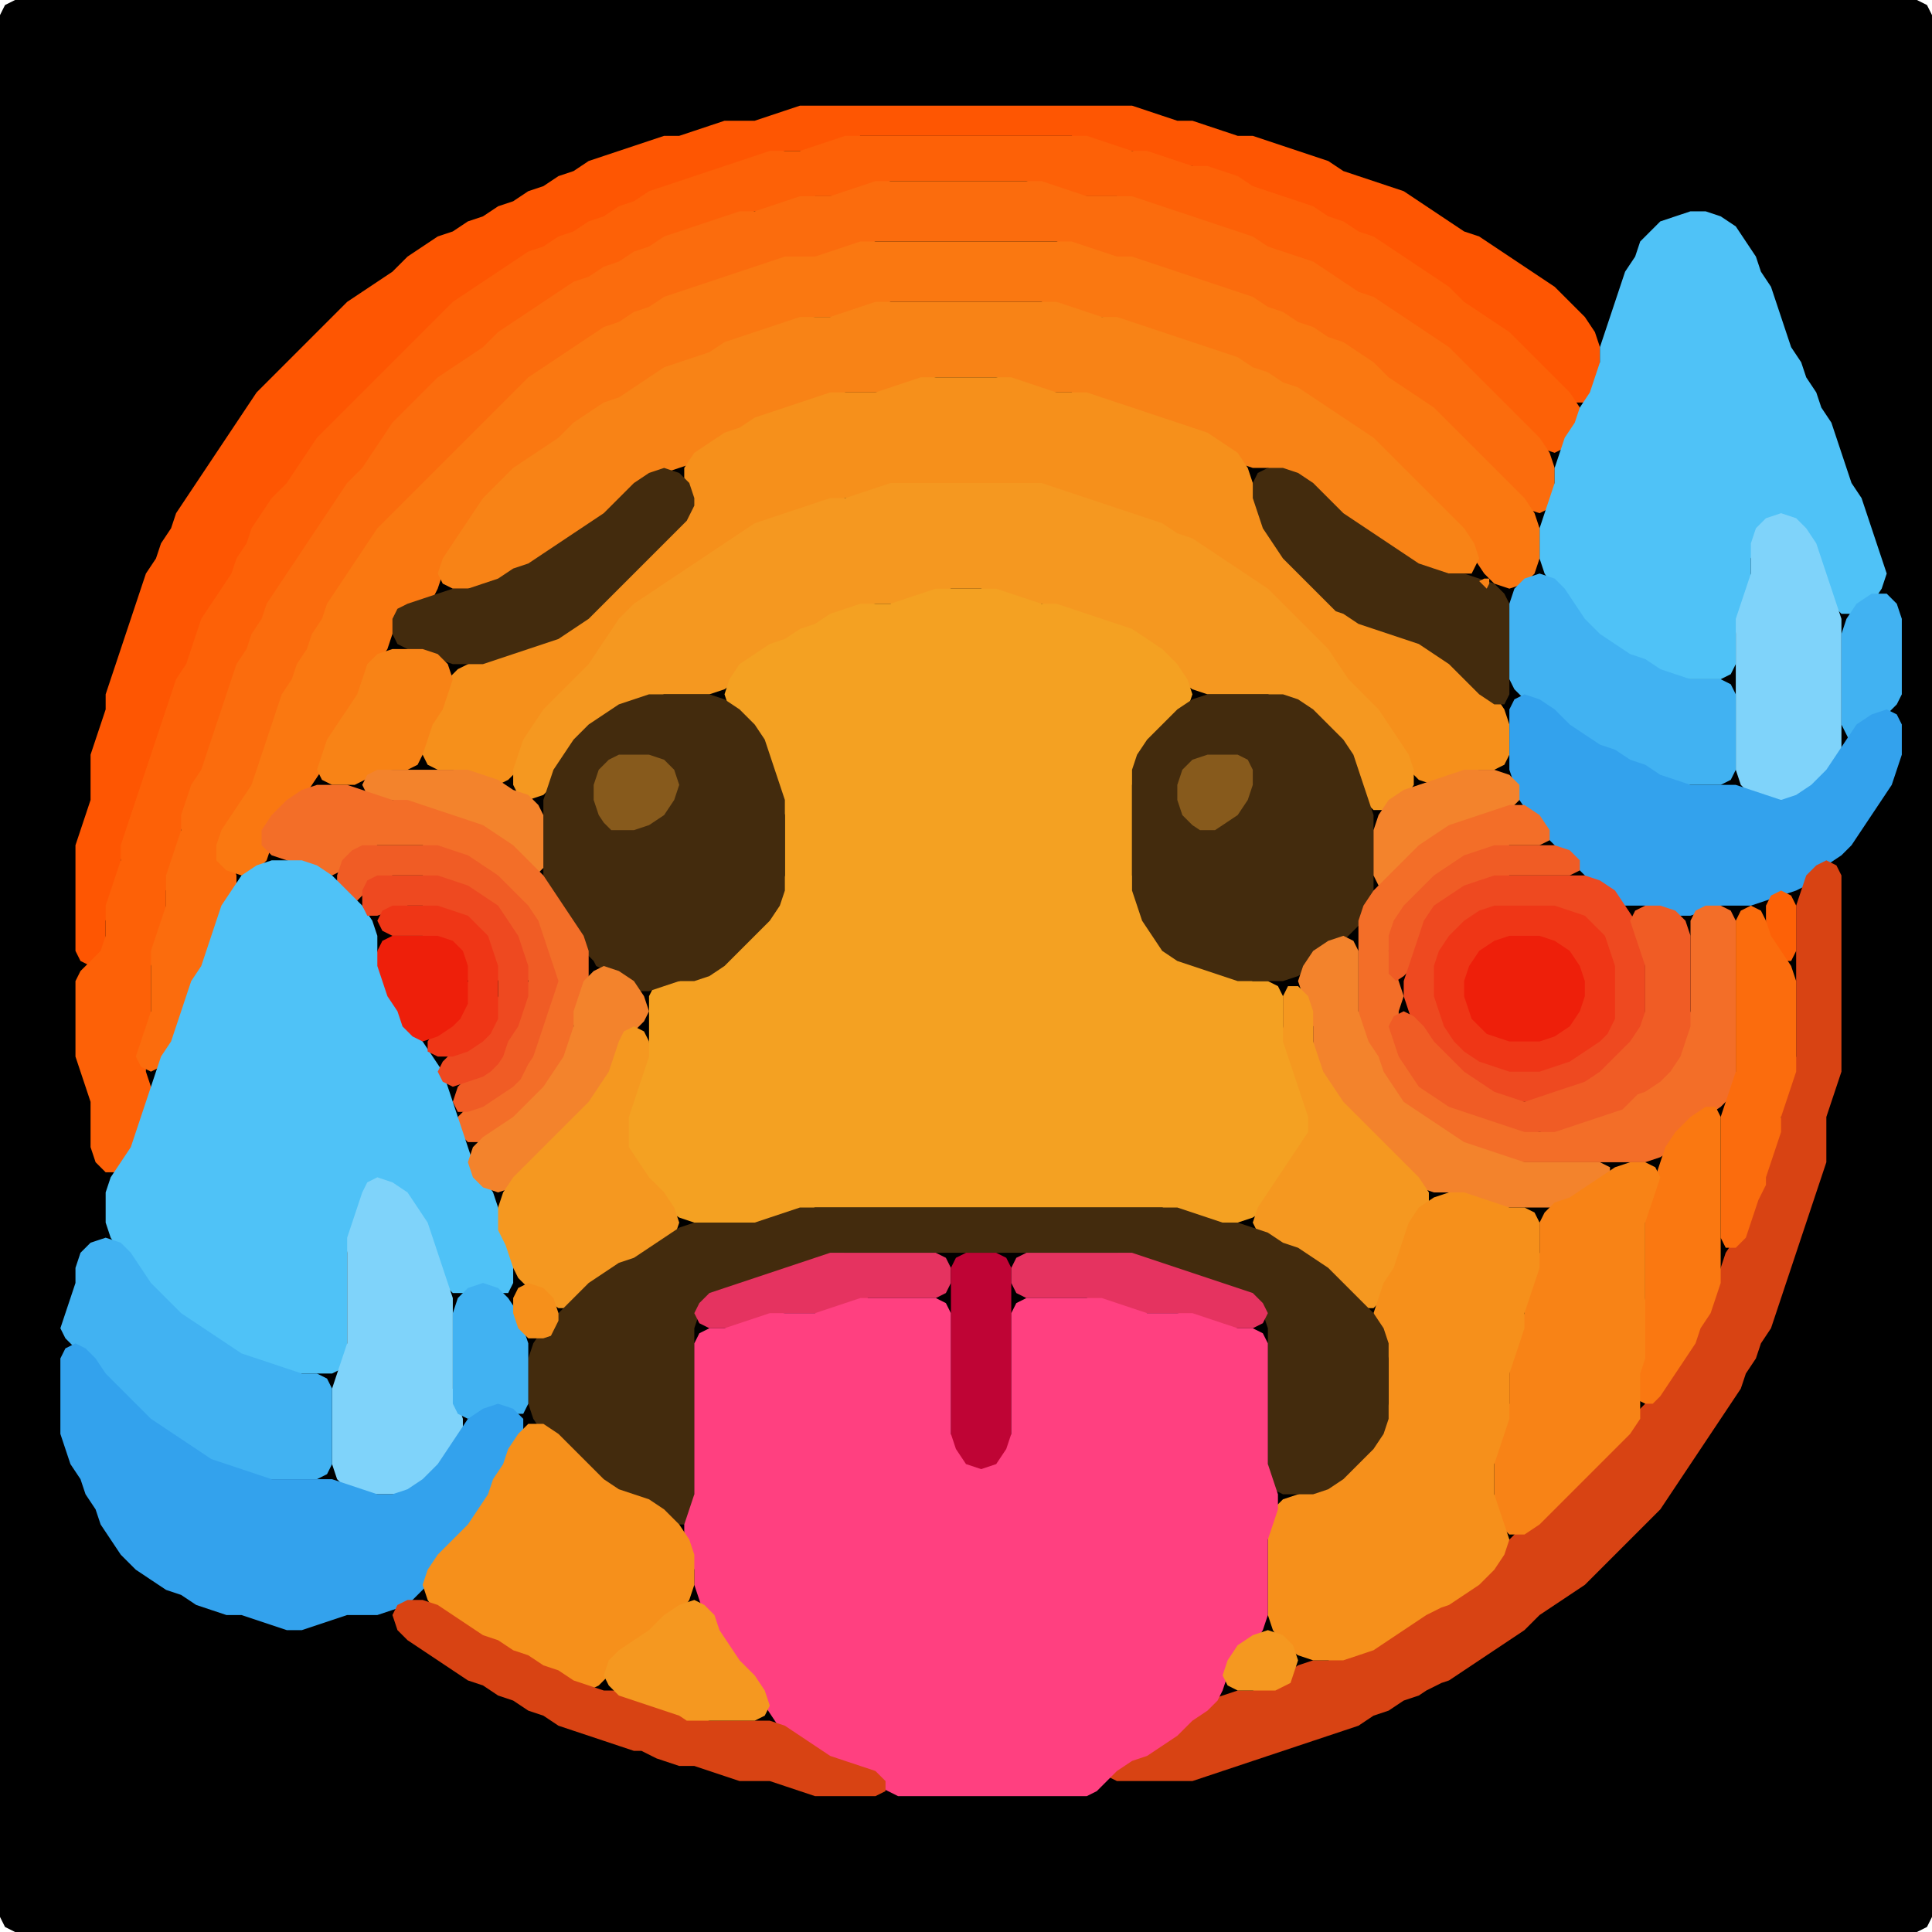 <?xml version="1.0" encoding="UTF-8" standalone="no"?>
<!DOCTYPE svg PUBLIC "-//W3C//DTD SVG 1.1//EN"
"http://www.w3.org/Graphics/SVG/1.1/DTD/svg11.dtd">
<svg width="128" height="128" xmlns="http://www.w3.org/2000/svg" version="1.1">
<path d="M 26.5 128.0 L 27.0 128.0 L 28.0 128.0 L 29.0 128.0 L 30.0 128.0 L 31.0 128.0 L 32.0 128.0 L 33.0 128.0 L 34.0 128.0 L 35.0 128.0 L 36.0 128.0 L 37.0 128.0 L 38.0 128.0 L 39.0 128.0 L 40.0 128.0 L 41.0 128.0 L 42.0 128.0 L 43.0 128.0 L 44.0 128.0 L 45.0 128.0 L 46.0 128.0 L 47.0 128.0 L 48.0 128.0 L 49.0 128.0 L 50.0 128.0 L 51.0 128.0 L 52.0 128.0 L 53.0 128.0 L 54.0 128.0 L 55.0 128.0 L 56.0 128.0 L 57.0 128.0 L 58.0 128.0 L 59.0 128.0 L 60.0 128.0 L 61.0 128.0 L 62.0 128.0 L 63.0 128.0 L 64.0 128.0 L 65.0 128.0 L 66.0 128.0 L 67.0 128.0 L 68.0 128.0 L 69.0 128.0 L 70.0 128.0 L 71.0 128.0 L 72.0 128.0 L 73.0 128.0 L 74.0 128.0 L 75.0 128.0 L 76.0 128.0 L 77.0 128.0 L 78.0 128.0 L 79.0 128.0 L 80.0 128.0 L 81.0 128.0 L 82.0 128.0 L 83.0 128.0 L 84.0 128.0 L 85.0 128.0 L 86.0 128.0 L 87.0 128.0 L 88.0 128.0 L 89.0 128.0 L 90.0 128.0 L 91.0 128.0 L 92.0 128.0 L 93.0 128.0 L 94.0 128.0 L 95.0 128.0 L 96.0 128.0 L 97.0 128.0 L 98.0 128.0 L 99.0 128.0 L 100.0 128.0 L 101.0 128.0 L 102.0 128.0 L 103.0 128.0 L 104.0 128.0 L 105.0 128.0 L 106.0 128.0 L 107.0 128.0 L 108.0 128.0 L 109.0 128.0 L 110.0 128.0 L 111.0 128.0 L 112.0 128.0 L 113.0 128.0 L 114.0 128.0 L 115.0 128.0 L 116.0 128.0 L 117.0 128.0 L 118.0 128.0 L 119.0 128.0 L 120.0 128.0 L 121.0 128.0 L 122.0 128.0 L 123.0 128.0 L 124.0 128.0 L 125.0 128.0 L 126.0 128.0 L 127.0 128.0 L 127.667 127.667 L 128.0 127.0 L 128.0 126.0 L 128.0 125.0 L 128.0 124.0 L 128.0 123.0 L 128.0 122.0 L 128.0 121.0 L 128.0 120.0 L 128.0 119.0 L 128.0 118.0 L 128.0 117.0 L 128.0 116.0 L 128.0 115.0 L 128.0 114.0 L 128.0 113.0 L 128.0 112.0 L 128.0 111.0 L 128.0 110.0 L 128.0 109.0 L 128.0 108.0 L 128.0 107.0 L 128.0 106.0 L 128.0 105.0 L 128.0 104.0 L 128.0 103.0 L 128.0 102.0 L 128.0 101.0 L 128.0 100.0 L 128.0 99.0 L 128.0 98.0 L 128.0 97.0 L 128.0 96.0 L 128.0 95.0 L 128.0 94.0 L 128.0 93.0 L 128.0 92.0 L 128.0 91.0 L 128.0 90.0 L 128.0 89.0 L 128.0 88.0 L 128.0 87.0 L 128.0 86.0 L 128.0 85.0 L 128.0 84.0 L 128.0 83.0 L 128.0 82.0 L 128.0 81.0 L 128.0 80.0 L 128.0 79.0 L 128.0 78.0 L 128.0 77.0 L 128.0 76.0 L 128.0 75.0 L 128.0 74.0 L 128.0 73.0 L 128.0 72.0 L 128.0 71.0 L 128.0 70.0 L 128.0 69.0 L 128.0 68.0 L 128.0 67.0 L 128.0 66.0 L 128.0 65.0 L 128.0 64.0 L 128.0 63.0 L 128.0 62.0 L 128.0 61.0 L 128.0 60.0 L 128.0 59.0 L 128.0 58.0 L 128.0 57.0 L 128.0 56.0 L 128.0 55.0 L 128.0 54.0 L 128.0 53.0 L 128.0 52.0 L 128.0 51.0 L 128.0 50.0 L 128.0 49.0 L 128.0 48.0 L 128.0 47.0 L 128.0 46.0 L 128.0 45.0 L 128.0 44.0 L 128.0 43.0 L 128.0 42.0 L 128.0 41.0 L 128.0 40.0 L 128.0 39.0 L 128.0 38.0 L 128.0 37.0 L 128.0 36.0 L 128.0 35.0 L 128.0 34.0 L 128.0 33.0 L 128.0 32.0 L 128.0 31.0 L 128.0 30.0 L 128.0 29.0 L 128.0 28.0 L 128.0 27.0 L 128.0 26.0 L 128.0 25.0 L 128.0 24.0 L 128.0 23.0 L 128.0 22.0 L 128.0 21.0 L 128.0 20.0 L 128.0 19.0 L 128.0 18.0 L 128.0 17.0 L 128.0 16.0 L 128.0 15.0 L 128.0 14.0 L 128.0 13.0 L 128.0 12.0 L 128.0 11.0 L 128.0 10.0 L 128.0 9.0 L 128.0 8.0 L 128.0 7.0 L 128.0 6.0 L 128.0 5.0 L 128.0 4.0 L 128.0 3.0 L 128.0 2.0 L 128.0 1.0 L 127.667 0.333 L 127.0 0.0 L 126.0 0.0 L 125.0 0.0 L 124.0 0.0 L 123.0 0.0 L 122.0 0.0 L 121.0 0.0 L 120.0 0.0 L 119.0 0.0 L 118.0 0.0 L 117.0 0.0 L 116.0 0.0 L 115.0 0.0 L 114.0 0.0 L 113.0 0.0 L 112.0 0.0 L 111.0 0.0 L 110.0 0.0 L 109.0 0.0 L 108.0 0.0 L 107.0 0.0 L 106.0 0.0 L 105.0 0.0 L 104.0 0.0 L 103.0 0.0 L 102.0 0.0 L 101.0 0.0 L 100.0 0.0 L 99.0 0.0 L 98.0 0.0 L 97.0 0.0 L 96.0 0.0 L 95.0 0.0 L 94.0 0.0 L 93.0 0.0 L 92.0 0.0 L 91.0 0.0 L 90.0 0.0 L 89.0 0.0 L 88.0 0.0 L 87.0 0.0 L 86.0 0.0 L 85.0 0.0 L 84.0 0.0 L 83.0 0.0 L 82.0 0.0 L 81.0 0.0 L 80.0 0.0 L 79.0 0.0 L 78.0 0.0 L 77.0 0.0 L 76.0 0.0 L 75.0 0.0 L 74.0 0.0 L 73.0 0.0 L 72.0 0.0 L 71.0 0.0 L 70.0 0.0 L 69.0 0.0 L 68.0 0.0 L 67.0 0.0 L 66.0 0.0 L 65.0 0.0 L 64.0 0.0 L 63.0 0.0 L 62.0 0.0 L 61.0 0.0 L 60.0 0.0 L 59.0 0.0 L 58.0 0.0 L 57.0 0.0 L 56.0 0.0 L 55.0 0.0 L 54.0 0.0 L 53.0 0.0 L 52.0 0.0 L 51.0 0.0 L 50.0 0.0 L 49.0 0.0 L 48.0 0.0 L 47.0 0.0 L 46.0 0.0 L 45.0 0.0 L 44.0 0.0 L 43.0 0.0 L 42.0 0.0 L 41.0 0.0 L 40.0 0.0 L 39.0 0.0 L 38.0 0.0 L 37.0 0.0 L 36.0 0.0 L 35.0 0.0 L 34.0 0.0 L 33.0 0.0 L 32.0 0.0 L 31.0 0.0 L 30.0 0.0 L 29.0 0.0 L 28.0 0.0 L 27.0 0.0 L 26.0 0.0 L 25.0 0.0 L 24.0 0.0 L 23.0 0.0 L 22.0 0.0 L 21.0 0.0 L 20.0 0.0 L 19.0 0.0 L 18.0 0.0 L 17.0 0.0 L 16.0 0.0 L 15.0 0.0 L 14.0 0.0 L 13.0 0.0 L 12.0 0.0 L 11.0 0.0 L 10.0 0.0 L 9.0 0.0 L 8.0 0.0 L 7.0 0.0 L 6.0 0.0 L 5.0 0.0 L 4.0 0.0 L 3.0 0.0 L 2.0 0.0 L 1.0 0.0 L 0.333 0.333 L 0.0 1.0 L 0.0 2.0 L 0.0 3.0 L 0.0 4.0 L 0.0 5.0 L 0.0 6.0 L 0.0 7.0 L 0.0 8.0 L 0.0 9.0 L 0.0 10.0 L 0.0 11.0 L 0.0 12.0 L 0.0 13.0 L 0.0 14.0 L 0.0 15.0 L 0.0 16.0 L 0.0 17.0 L 0.0 18.0 L 0.0 19.0 L 0.0 20.0 L 0.0 21.0 L 0.0 22.0 L 0.0 23.0 L 0.0 24.0 L 0.0 25.0 L 0.0 26.0 L 0.0 27.0 L 0.0 28.0 L 0.0 29.0 L 0.0 30.0 L 0.0 31.0 L 0.0 32.0 L 0.0 33.0 L 0.0 34.0 L 0.0 35.0 L 0.0 36.0 L 0.0 37.0 L 0.0 38.0 L 0.0 39.0 L 0.0 40.0 L 0.0 41.0 L 0.0 42.0 L 0.0 43.0 L 0.0 44.0 L 0.0 45.0 L 0.0 46.0 L 0.0 47.0 L 0.0 48.0 L 0.0 49.0 L 0.0 50.0 L 0.0 51.0 L 0.0 52.0 L 0.0 53.0 L 0.0 54.0 L 0.0 55.0 L 0.0 56.0 L 0.0 57.0 L 0.0 58.0 L 0.0 59.0 L 0.0 60.0 L 0.0 61.0 L 0.0 62.0 L 0.0 63.0 L 0.0 64.0 L 0.0 65.0 L 0.0 66.0 L 0.0 67.0 L 0.0 68.0 L 0.0 69.0 L 0.0 70.0 L 0.0 71.0 L 0.0 72.0 L 0.0 73.0 L 0.0 74.0 L 0.0 75.0 L 0.0 76.0 L 0.0 77.0 L 0.0 78.0 L 0.0 79.0 L 0.0 80.0 L 0.0 81.0 L 0.0 82.0 L 0.0 83.0 L 0.0 84.0 L 0.0 85.0 L 0.0 86.0 L 0.0 87.0 L 0.0 88.0 L 0.0 89.0 L 0.0 90.0 L 0.0 91.0 L 0.0 92.0 L 0.0 93.0 L 0.0 94.0 L 0.0 95.0 L 0.0 96.0 L 0.0 97.0 L 0.0 98.0 L 0.0 99.0 L 0.0 100.0 L 0.0 101.0 L 0.0 102.0 L 0.0 103.0 L 0.0 104.0 L 0.0 105.0 L 0.0 106.0 L 0.0 107.0 L 0.0 108.0 L 0.0 109.0 L 0.0 110.0 L 0.0 111.0 L 0.0 112.0 L 0.0 113.0 L 0.0 114.0 L 0.0 115.0 L 0.0 116.0 L 0.0 117.0 L 0.0 118.0 L 0.0 119.0 L 0.0 120.0 L 0.0 121.0 L 0.0 122.0 L 0.0 123.0 L 0.0 124.0 L 0.0 125.0 L 0.0 126.0 L 0.0 127.0 L 0.333 127.667 L 1.0 128.0 L 2.0 128.0 L 3.0 128.0 L 4.0 128.0 L 5.0 128.0 L 6.0 128.0 L 7.0 128.0 L 8.0 128.0 L 9.0 128.0 L 10.0 128.0 L 11.0 128.0 L 12.0 128.0 L 13.0 128.0 L 14.0 128.0 L 15.0 128.0 L 16.0 128.0 L 17.0 128.0 L 18.0 128.0 L 19.0 128.0 L 20.0 128.0 L 21.0 128.0 L 22.0 128.0 L 23.0 128.0 L 24.0 128.0 L 25.0 128.0 L 25.5 128.0 Z" stroke="none" fill="rgb(0,0,0)" />
<path d="M 21.5 29.5 L 22.0 29.0 L 23.0 28.0 L 24.0 27.0 L 25.0 26.0 L 26.0 25.0 L 27.0 24.0 L 28.0 23.0 L 29.0 22.0 L 30.0 21.0 L 31.0 20.0 L 32.0 19.333 L 33.0 18.667 L 34.0 18.0 L 35.0 17.333 L 36.0 16.667 L 37.0 16.333 L 38.0 15.667 L 39.0 15.333 L 40.0 14.667 L 41.0 14.333 L 42.0 13.667 L 43.0 13.333 L 44.0 12.667 L 45.0 12.333 L 46.0 12.0 L 47.0 11.667 L 48.0 11.333 L 49.0 11.0 L 50.0 10.667 L 51.0 10.333 L 52.0 10.0 L 53.0 10.0 L 54.0 10.0 L 55.0 9.667 L 56.0 9.333 L 57.0 9.0 L 58.0 9.0 L 59.0 9.0 L 60.0 9.0 L 61.0 9.0 L 62.0 9.0 L 63.0 9.0 L 64.0 9.0 L 65.0 9.0 L 66.0 9.0 L 67.0 9.0 L 68.0 9.0 L 69.0 9.0 L 70.0 9.0 L 71.0 9.0 L 72.0 9.333 L 73.0 9.667 L 74.0 10.0 L 75.0 10.0 L 76.0 10.333 L 77.0 10.667 L 78.0 11.0 L 79.0 11.0 L 80.0 11.333 L 81.0 11.667 L 82.0 12.333 L 83.0 12.667 L 84.0 13.0 L 85.0 13.333 L 86.0 13.667 L 87.0 14.333 L 88.0 14.667 L 89.0 15.333 L 90.0 15.667 L 91.0 16.333 L 92.0 17.0 L 93.0 17.667 L 94.0 18.333 L 95.0 19.0 L 96.0 20.0 L 97.0 20.667 L 98.0 21.333 L 99.0 22.0 L 100.0 23.0 L 101.0 24.0 L 102.0 25.0 L 103.0 26.0 L 104.0 26.667 L 105.0 26.667 L 105.667 26.0 L 106.0 25.0 L 106.0 24.0 L 106.0 23.0 L 105.667 22.0 L 105.0 21.0 L 104.0 20.0 L 103.0 19.0 L 102.0 18.333 L 101.0 17.667 L 100.0 17.0 L 99.0 16.333 L 98.0 15.667 L 97.0 15.333 L 96.0 14.667 L 95.0 14.0 L 94.0 13.333 L 93.0 12.667 L 92.0 12.333 L 91.0 12.0 L 90.0 11.667 L 89.0 11.333 L 88.0 10.667 L 87.0 10.333 L 86.0 10.0 L 85.0 9.667 L 84.0 9.333 L 83.0 9.0 L 82.0 9.0 L 81.0 8.667 L 80.0 8.333 L 79.0 8.0 L 78.0 8.0 L 77.0 7.667 L 76.0 7.333 L 75.0 7.0 L 74.0 7.0 L 73.0 7.0 L 72.0 7.0 L 71.0 7.0 L 70.0 7.0 L 69.0 7.0 L 68.0 7.0 L 67.0 7.0 L 66.0 7.0 L 65.0 7.0 L 64.0 7.0 L 63.0 7.0 L 62.0 7.0 L 61.0 7.0 L 60.0 7.0 L 59.0 7.0 L 58.0 7.0 L 57.0 7.0 L 56.0 7.0 L 55.0 7.0 L 54.0 7.0 L 53.0 7.0 L 52.0 7.333 L 51.0 7.667 L 50.0 8.0 L 49.0 8.0 L 48.0 8.0 L 47.0 8.333 L 46.0 8.667 L 45.0 9.0 L 44.0 9.0 L 43.0 9.333 L 42.0 9.667 L 41.0 10.0 L 40.0 10.333 L 39.0 10.667 L 38.0 11.333 L 37.0 11.667 L 36.0 12.333 L 35.0 12.667 L 34.0 13.333 L 33.0 13.667 L 32.0 14.333 L 31.0 14.667 L 30.0 15.333 L 29.0 15.667 L 28.0 16.333 L 27.0 17.0 L 26.0 18.0 L 25.0 18.667 L 24.0 19.333 L 23.0 20.0 L 22.0 21.0 L 21.0 22.0 L 20.0 23.0 L 19.0 24.0 L 18.0 25.0 L 17.0 26.0 L 16.333 27.0 L 15.667 28.0 L 15.0 29.0 L 14.333 30.0 L 13.667 31.0 L 13.0 32.0 L 12.333 33.0 L 11.667 34.0 L 11.333 35.0 L 10.667 36.0 L 10.333 37.0 L 9.667 38.0 L 9.333 39.0 L 9.0 40.0 L 8.667 41.0 L 8.333 42.0 L 8.0 43.0 L 7.667 44.0 L 7.333 45.0 L 7.0 46.0 L 7.0 47.0 L 6.667 48.0 L 6.333 49.0 L 6.0 50.0 L 6.0 51.0 L 6.0 52.0 L 6.0 53.0 L 5.667 54.0 L 5.333 55.0 L 5.0 56.0 L 5.0 57.0 L 5.0 58.0 L 5.0 59.0 L 5.0 60.0 L 5.0 61.0 L 5.0 62.0 L 5.0 63.0 L 5.333 63.667 L 6.0 64.0 L 6.667 63.667 L 7.0 63.0 L 7.0 62.0 L 7.0 61.0 L 7.333 60.0 L 7.667 59.0 L 8.0 58.0 L 8.0 57.0 L 8.333 56.0 L 8.667 55.0 L 9.0 54.0 L 9.333 53.0 L 9.667 52.0 L 10.0 51.0 L 10.333 50.0 L 10.667 49.0 L 11.0 48.0 L 11.333 47.0 L 11.667 46.0 L 12.333 45.0 L 12.667 44.0 L 13.0 43.0 L 13.333 42.0 L 14.0 41.0 L 14.667 40.0 L 15.333 39.0 L 15.667 38.0 L 16.333 37.0 L 16.667 36.0 L 17.333 35.0 L 18.0 34.0 L 19.0 33.0 L 19.667 32.0 L 20.333 31.0 L 20.5 30.5 Z" stroke="none" fill="rgb(254,86,2)" />
<path d="M 84.5 17.0 L 85.0 17.0 L 86.0 17.333 L 87.0 18.0 L 88.0 18.667 L 89.0 19.333 L 90.0 19.667 L 91.0 20.333 L 92.0 21.0 L 93.0 21.667 L 94.0 22.333 L 95.0 23.0 L 96.0 24.0 L 97.0 25.0 L 98.0 26.0 L 99.0 27.0 L 100.0 28.0 L 101.0 29.0 L 102.0 29.667 L 103.0 30.0 L 103.667 29.667 L 104.333 29.0 L 104.667 28.0 L 104.667 27.0 L 104.0 26.0 L 103.0 25.0 L 102.0 24.0 L 101.0 23.0 L 100.0 22.0 L 99.0 21.333 L 98.0 20.667 L 97.0 20.0 L 96.0 19.0 L 95.0 18.333 L 94.0 17.667 L 93.0 17.0 L 92.0 16.333 L 91.0 15.667 L 90.0 15.333 L 89.0 14.667 L 88.0 14.333 L 87.0 13.667 L 86.0 13.333 L 85.0 13.0 L 84.0 12.667 L 83.0 12.333 L 82.0 11.667 L 81.0 11.333 L 80.0 11.0 L 79.0 11.0 L 78.0 10.667 L 77.0 10.333 L 76.0 10.0 L 75.0 10.0 L 74.0 9.667 L 73.0 9.333 L 72.0 9.0 L 71.0 9.0 L 70.0 9.0 L 69.0 9.0 L 68.0 9.0 L 67.0 9.0 L 66.0 9.0 L 65.0 9.0 L 64.0 9.0 L 63.0 9.0 L 62.0 9.0 L 61.0 9.0 L 60.0 9.0 L 59.0 9.0 L 58.0 9.0 L 57.0 9.0 L 56.0 9.0 L 55.0 9.333 L 54.0 9.667 L 53.0 10.0 L 52.0 10.0 L 51.0 10.0 L 50.0 10.333 L 49.0 10.667 L 48.0 11.0 L 47.0 11.333 L 46.0 11.667 L 45.0 12.0 L 44.0 12.333 L 43.0 12.667 L 42.0 13.333 L 41.0 13.667 L 40.0 14.333 L 39.0 14.667 L 38.0 15.333 L 37.0 15.667 L 36.0 16.333 L 35.0 16.667 L 34.0 17.333 L 33.0 18.0 L 32.0 18.667 L 31.0 19.333 L 30.0 20.0 L 29.0 21.0 L 28.0 22.0 L 27.0 23.0 L 26.0 24.0 L 25.0 25.0 L 24.0 26.0 L 23.0 27.0 L 22.0 28.0 L 21.0 29.0 L 20.333 30.0 L 19.667 31.0 L 19.0 32.0 L 18.0 33.0 L 17.333 34.0 L 16.667 35.0 L 16.333 36.0 L 15.667 37.0 L 15.333 38.0 L 14.667 39.0 L 14.0 40.0 L 13.333 41.0 L 13.0 42.0 L 12.667 43.0 L 12.333 44.0 L 11.667 45.0 L 11.333 46.0 L 11.0 47.0 L 10.667 48.0 L 10.333 49.0 L 10.0 50.0 L 9.667 51.0 L 9.333 52.0 L 9.0 53.0 L 8.667 54.0 L 8.333 55.0 L 8.0 56.0 L 8.0 57.0 L 7.667 58.0 L 7.333 59.0 L 7.0 60.0 L 7.0 61.0 L 7.0 62.0 L 6.667 63.0 L 6.0 63.667 L 5.333 64.333 L 5.0 65.0 L 5.0 66.0 L 5.0 67.0 L 5.0 68.0 L 5.0 69.0 L 5.0 70.0 L 5.333 71.0 L 5.667 72.0 L 6.0 73.0 L 6.0 74.0 L 6.0 75.0 L 6.0 76.0 L 6.333 77.0 L 7.0 77.667 L 8.0 77.667 L 8.667 77.0 L 9.0 76.0 L 9.333 75.0 L 9.667 74.0 L 10.0 73.0 L 10.0 72.0 L 9.667 71.0 L 9.667 70.0 L 9.667 69.0 L 10.0 68.0 L 10.0 67.0 L 10.0 66.0 L 10.0 65.0 L 10.0 64.0 L 10.333 63.0 L 10.667 62.0 L 11.0 61.0 L 11.0 60.0 L 11.0 59.0 L 11.333 58.0 L 11.667 57.0 L 12.0 56.0 L 12.0 55.0 L 12.333 54.0 L 12.667 53.0 L 13.333 52.0 L 13.667 51.0 L 14.0 50.0 L 14.333 49.0 L 14.667 48.0 L 15.0 47.0 L 15.333 46.0 L 15.667 45.0 L 16.333 44.0 L 16.667 43.0 L 17.333 42.0 L 17.667 41.0 L 18.333 40.0 L 19.0 39.0 L 19.667 38.0 L 20.333 37.0 L 21.0 36.0 L 21.667 35.0 L 22.333 34.0 L 23.0 33.0 L 24.0 32.0 L 24.667 31.0 L 25.333 30.0 L 26.0 29.0 L 27.0 28.0 L 28.0 27.0 L 29.0 26.0 L 30.0 25.0 L 31.0 24.333 L 32.0 23.667 L 33.0 23.0 L 34.0 22.0 L 35.0 21.333 L 36.0 20.667 L 37.0 20.0 L 38.0 19.333 L 39.0 18.667 L 40.0 18.333 L 41.0 17.667 L 42.0 17.333 L 43.0 16.667 L 44.0 16.333 L 45.0 15.667 L 46.0 15.333 L 47.0 15.0 L 48.0 14.667 L 49.0 14.333 L 50.0 14.0 L 51.0 14.0 L 52.0 13.667 L 53.0 13.333 L 54.0 13.0 L 55.0 13.0 L 56.0 13.0 L 57.0 12.667 L 58.0 12.333 L 59.0 12.0 L 60.0 12.0 L 61.0 12.0 L 62.0 12.0 L 63.0 12.0 L 64.0 12.0 L 65.0 12.0 L 66.0 12.0 L 67.0 12.0 L 68.0 12.0 L 69.0 12.333 L 70.0 12.667 L 71.0 13.0 L 72.0 13.0 L 73.0 13.0 L 74.0 13.0 L 75.0 13.333 L 76.0 13.667 L 77.0 14.0 L 78.0 14.333 L 79.0 14.667 L 80.0 15.0 L 81.0 15.333 L 82.0 15.667 L 83.0 16.333 L 83.5 16.5 Z" stroke="none" fill="rgb(253,97,7)" />
<path d="M 23.5 38.5 L 23.667 38.0 L 24.333 37.0 L 25.0 36.0 L 26.0 35.0 L 27.0 34.0 L 28.0 33.0 L 29.0 32.0 L 30.0 31.0 L 31.0 30.0 L 32.0 29.0 L 33.0 28.0 L 34.0 27.0 L 35.0 26.0 L 36.0 25.0 L 37.0 24.333 L 38.0 23.667 L 39.0 23.0 L 40.0 22.333 L 41.0 21.667 L 42.0 21.333 L 43.0 20.667 L 44.0 20.333 L 45.0 19.667 L 46.0 19.333 L 47.0 19.0 L 48.0 18.667 L 49.0 18.333 L 50.0 18.0 L 51.0 17.667 L 52.0 17.333 L 53.0 17.0 L 54.0 17.0 L 55.0 17.0 L 56.0 16.667 L 57.0 16.333 L 58.0 16.0 L 59.0 16.0 L 60.0 16.0 L 61.0 16.0 L 62.0 16.0 L 63.0 16.0 L 64.0 16.0 L 65.0 16.0 L 66.0 16.0 L 67.0 16.0 L 68.0 16.0 L 69.0 16.0 L 70.0 16.0 L 71.0 16.333 L 72.0 16.667 L 73.0 17.0 L 74.0 17.0 L 75.0 17.333 L 76.0 17.667 L 77.0 18.0 L 78.0 18.333 L 79.0 18.667 L 80.0 19.0 L 81.0 19.333 L 82.0 19.667 L 83.0 20.333 L 84.0 20.667 L 85.0 21.333 L 86.0 21.667 L 87.0 22.333 L 88.0 22.667 L 89.0 23.333 L 90.0 24.0 L 91.0 25.0 L 92.0 25.667 L 93.0 26.333 L 94.0 27.0 L 95.0 28.0 L 96.0 29.0 L 97.0 30.0 L 98.0 31.0 L 99.0 32.0 L 100.0 33.0 L 101.0 33.667 L 102.0 34.0 L 102.667 33.667 L 103.0 33.0 L 103.0 32.0 L 103.0 31.0 L 102.667 30.0 L 102.0 29.0 L 101.0 28.0 L 100.0 27.0 L 99.0 26.0 L 98.0 25.0 L 97.0 24.0 L 96.0 23.0 L 95.0 22.333 L 94.0 21.667 L 93.0 21.0 L 92.0 20.333 L 91.0 19.667 L 90.0 19.333 L 89.0 18.667 L 88.0 18.0 L 87.0 17.333 L 86.0 17.0 L 85.0 16.667 L 84.0 16.333 L 83.0 15.667 L 82.0 15.333 L 81.0 15.0 L 80.0 14.667 L 79.0 14.333 L 78.0 14.0 L 77.0 13.667 L 76.0 13.333 L 75.0 13.0 L 74.0 13.0 L 73.0 13.0 L 72.0 13.0 L 71.0 12.667 L 70.0 12.333 L 69.0 12.0 L 68.0 12.0 L 67.0 12.0 L 66.0 12.0 L 65.0 12.0 L 64.0 12.0 L 63.0 12.0 L 62.0 12.0 L 61.0 12.0 L 60.0 12.0 L 59.0 12.0 L 58.0 12.0 L 57.0 12.333 L 56.0 12.667 L 55.0 13.0 L 54.0 13.0 L 53.0 13.0 L 52.0 13.333 L 51.0 13.667 L 50.0 14.0 L 49.0 14.0 L 48.0 14.333 L 47.0 14.667 L 46.0 15.0 L 45.0 15.333 L 44.0 15.667 L 43.0 16.333 L 42.0 16.667 L 41.0 17.333 L 40.0 17.667 L 39.0 18.333 L 38.0 18.667 L 37.0 19.333 L 36.0 20.0 L 35.0 20.667 L 34.0 21.333 L 33.0 22.0 L 32.0 23.0 L 31.0 23.667 L 30.0 24.333 L 29.0 25.0 L 28.0 26.0 L 27.0 27.0 L 26.0 28.0 L 25.333 29.0 L 24.667 30.0 L 24.0 31.0 L 23.0 32.0 L 22.333 33.0 L 21.667 34.0 L 21.0 35.0 L 20.333 36.0 L 19.667 37.0 L 19.0 38.0 L 18.333 39.0 L 17.667 40.0 L 17.333 41.0 L 16.667 42.0 L 16.333 43.0 L 15.667 44.0 L 15.333 45.0 L 15.0 46.0 L 14.667 47.0 L 14.333 48.0 L 14.0 49.0 L 13.667 50.0 L 13.333 51.0 L 12.667 52.0 L 12.333 53.0 L 12.0 54.0 L 12.0 55.0 L 11.667 56.0 L 11.333 57.0 L 11.0 58.0 L 11.0 59.0 L 11.0 60.0 L 10.667 61.0 L 10.333 62.0 L 10.0 63.0 L 10.0 64.0 L 10.0 65.0 L 10.0 66.0 L 10.0 67.0 L 9.667 68.0 L 9.333 69.0 L 9.0 70.0 L 9.333 70.667 L 10.0 71.0 L 10.667 70.667 L 11.333 70.0 L 11.667 69.0 L 12.0 68.0 L 12.333 67.0 L 12.667 66.0 L 13.333 65.0 L 13.667 64.0 L 14.0 63.0 L 14.333 62.0 L 14.667 61.0 L 15.333 60.0 L 15.667 59.0 L 15.667 58.0 L 15.333 57.0 L 15.0 56.0 L 15.333 55.0 L 16.0 54.0 L 16.667 53.0 L 17.0 52.0 L 17.333 51.0 L 17.667 50.0 L 18.0 49.0 L 18.333 48.0 L 18.667 47.0 L 19.333 46.0 L 19.667 45.0 L 20.333 44.0 L 20.667 43.0 L 21.333 42.0 L 21.667 41.0 L 22.333 40.0 L 22.5 39.5 Z" stroke="none" fill="rgb(251,108,13)" />
<path d="M 110.5 45.0 L 111.0 45.0 L 112.0 45.0 L 113.0 45.0 L 114.0 45.0 L 114.667 44.667 L 115.0 44.0 L 115.0 43.0 L 115.0 42.0 L 115.333 41.0 L 115.667 40.0 L 116.0 39.0 L 116.0 38.0 L 116.0 37.0 L 116.333 36.0 L 117.0 35.0 L 118.0 34.667 L 119.0 35.0 L 119.667 36.0 L 120.333 37.0 L 120.667 38.0 L 121.0 39.0 L 121.333 40.0 L 122.0 40.667 L 123.0 40.667 L 124.0 40.0 L 124.667 39.0 L 125.0 38.0 L 124.667 37.0 L 124.333 36.0 L 124.0 35.0 L 123.667 34.0 L 123.333 33.0 L 122.667 32.0 L 122.333 31.0 L 122.0 30.0 L 121.667 29.0 L 121.333 28.0 L 120.667 27.0 L 120.333 26.0 L 119.667 25.0 L 119.333 24.0 L 118.667 23.0 L 118.333 22.0 L 118.0 21.0 L 117.667 20.0 L 117.333 19.0 L 116.667 18.0 L 116.333 17.0 L 115.667 16.0 L 115.0 15.0 L 114.0 14.333 L 113.0 14.0 L 112.0 14.0 L 111.0 14.333 L 110.0 14.667 L 109.333 15.333 L 108.667 16.0 L 108.333 17.0 L 107.667 18.0 L 107.333 19.0 L 107.0 20.0 L 106.667 21.0 L 106.333 22.0 L 106.0 23.0 L 106.0 24.0 L 105.667 25.0 L 105.333 26.0 L 104.667 27.0 L 104.333 28.0 L 103.667 29.0 L 103.333 30.0 L 103.0 31.0 L 103.0 32.0 L 102.667 33.0 L 102.333 34.0 L 102.0 35.0 L 102.0 36.0 L 102.0 37.0 L 102.333 38.0 L 103.0 39.0 L 103.667 40.0 L 104.333 41.0 L 105.0 42.0 L 106.0 42.667 L 107.0 43.333 L 108.0 43.667 L 109.0 44.333 L 109.5 44.5 Z" stroke="none" fill="rgb(79,194,247)" />
<path d="M 23.5 47.5 L 23.667 47.0 L 24.0 46.0 L 24.333 45.0 L 25.0 44.0 L 25.667 43.0 L 26.0 42.0 L 26.333 41.0 L 27.0 40.333 L 28.0 40.0 L 28.667 39.667 L 29.0 39.0 L 29.333 38.0 L 30.0 37.0 L 30.667 36.0 L 31.333 35.0 L 32.0 34.0 L 33.0 33.0 L 34.0 32.0 L 35.0 31.0 L 36.0 30.333 L 37.0 29.667 L 38.0 29.0 L 39.0 28.0 L 40.0 27.333 L 41.0 26.667 L 42.0 26.333 L 43.0 25.667 L 44.0 25.0 L 45.0 24.333 L 46.0 24.0 L 47.0 23.667 L 48.0 23.333 L 49.0 22.667 L 50.0 22.333 L 51.0 22.0 L 52.0 21.667 L 53.0 21.333 L 54.0 21.0 L 55.0 21.0 L 56.0 21.0 L 57.0 20.667 L 58.0 20.333 L 59.0 20.0 L 60.0 20.0 L 61.0 20.0 L 62.0 20.0 L 63.0 20.0 L 64.0 20.0 L 65.0 20.0 L 66.0 20.0 L 67.0 20.0 L 68.0 20.0 L 69.0 20.0 L 70.0 20.333 L 71.0 20.667 L 72.0 21.0 L 73.0 21.0 L 74.0 21.333 L 75.0 21.667 L 76.0 22.0 L 77.0 22.333 L 78.0 22.667 L 79.0 23.0 L 80.0 23.333 L 81.0 23.667 L 82.0 24.333 L 83.0 24.667 L 84.0 25.333 L 85.0 25.667 L 86.0 26.333 L 87.0 27.0 L 88.0 27.667 L 89.0 28.333 L 90.0 29.0 L 91.0 30.0 L 92.0 31.0 L 93.0 32.0 L 94.0 33.0 L 95.0 34.0 L 96.0 35.0 L 97.0 36.0 L 97.667 37.0 L 98.333 38.0 L 99.0 38.667 L 100.0 39.0 L 101.0 38.667 L 101.667 38.0 L 102.0 37.0 L 102.0 36.0 L 102.0 35.0 L 101.667 34.0 L 101.0 33.0 L 100.0 32.0 L 99.0 31.0 L 98.0 30.0 L 97.0 29.0 L 96.0 28.0 L 95.0 27.0 L 94.0 26.333 L 93.0 25.667 L 92.0 25.0 L 91.0 24.0 L 90.0 23.333 L 89.0 22.667 L 88.0 22.333 L 87.0 21.667 L 86.0 21.333 L 85.0 20.667 L 84.0 20.333 L 83.0 19.667 L 82.0 19.333 L 81.0 19.0 L 80.0 18.667 L 79.0 18.333 L 78.0 18.0 L 77.0 17.667 L 76.0 17.333 L 75.0 17.0 L 74.0 17.0 L 73.0 16.667 L 72.0 16.333 L 71.0 16.0 L 70.0 16.0 L 69.0 16.0 L 68.0 16.0 L 67.0 16.0 L 66.0 16.0 L 65.0 16.0 L 64.0 16.0 L 63.0 16.0 L 62.0 16.0 L 61.0 16.0 L 60.0 16.0 L 59.0 16.0 L 58.0 16.0 L 57.0 16.0 L 56.0 16.333 L 55.0 16.667 L 54.0 17.0 L 53.0 17.0 L 52.0 17.0 L 51.0 17.333 L 50.0 17.667 L 49.0 18.0 L 48.0 18.333 L 47.0 18.667 L 46.0 19.0 L 45.0 19.333 L 44.0 19.667 L 43.0 20.333 L 42.0 20.667 L 41.0 21.333 L 40.0 21.667 L 39.0 22.333 L 38.0 23.0 L 37.0 23.667 L 36.0 24.333 L 35.0 25.0 L 34.0 26.0 L 33.0 27.0 L 32.0 28.0 L 31.0 29.0 L 30.0 30.0 L 29.0 31.0 L 28.0 32.0 L 27.0 33.0 L 26.0 34.0 L 25.0 35.0 L 24.333 36.0 L 23.667 37.0 L 23.0 38.0 L 22.333 39.0 L 21.667 40.0 L 21.333 41.0 L 20.667 42.0 L 20.333 43.0 L 19.667 44.0 L 19.333 45.0 L 18.667 46.0 L 18.333 47.0 L 18.0 48.0 L 17.667 49.0 L 17.333 50.0 L 17.0 51.0 L 16.667 52.0 L 16.0 53.0 L 15.333 54.0 L 14.667 55.0 L 14.333 56.0 L 14.333 57.0 L 15.0 57.667 L 16.0 58.0 L 17.0 57.667 L 17.667 57.0 L 18.0 56.0 L 18.333 55.0 L 19.0 54.0 L 20.0 53.0 L 20.667 52.0 L 21.333 51.0 L 21.667 50.0 L 22.333 49.0 L 22.5 48.5 Z" stroke="none" fill="rgb(250,120,17)" />
<path d="M 97.5 38.0 L 97.667 37.667 L 98.0 37.0 L 97.667 36.0 L 97.0 35.0 L 96.0 34.0 L 95.0 33.0 L 94.0 32.0 L 93.0 31.0 L 92.0 30.0 L 91.0 29.0 L 90.0 28.333 L 89.0 27.667 L 88.0 27.0 L 87.0 26.333 L 86.0 25.667 L 85.0 25.333 L 84.0 24.667 L 83.0 24.333 L 82.0 23.667 L 81.0 23.333 L 80.0 23.0 L 79.0 22.667 L 78.0 22.333 L 77.0 22.0 L 76.0 21.667 L 75.0 21.333 L 74.0 21.0 L 73.0 21.0 L 72.0 20.667 L 71.0 20.333 L 70.0 20.0 L 69.0 20.0 L 68.0 20.0 L 67.0 20.0 L 66.0 20.0 L 65.0 20.0 L 64.0 20.0 L 63.0 20.0 L 62.0 20.0 L 61.0 20.0 L 60.0 20.0 L 59.0 20.0 L 58.0 20.0 L 57.0 20.333 L 56.0 20.667 L 55.0 21.0 L 54.0 21.0 L 53.0 21.0 L 52.0 21.333 L 51.0 21.667 L 50.0 22.0 L 49.0 22.333 L 48.0 22.667 L 47.0 23.333 L 46.0 23.667 L 45.0 24.0 L 44.0 24.333 L 43.0 25.0 L 42.0 25.667 L 41.0 26.333 L 40.0 26.667 L 39.0 27.333 L 38.0 28.0 L 37.0 29.0 L 36.0 29.667 L 35.0 30.333 L 34.0 31.0 L 33.0 32.0 L 32.0 33.0 L 31.333 34.0 L 30.667 35.0 L 30.0 36.0 L 29.333 37.0 L 29.0 38.0 L 29.333 38.667 L 30.0 39.0 L 31.0 39.0 L 32.0 39.0 L 33.0 38.667 L 34.0 38.333 L 35.0 37.667 L 36.0 37.333 L 37.0 36.667 L 38.0 36.0 L 39.0 35.333 L 40.0 34.667 L 41.0 34.0 L 42.0 33.0 L 43.0 32.0 L 44.0 31.333 L 45.0 31.0 L 46.0 30.667 L 47.0 30.0 L 48.0 29.333 L 49.0 28.667 L 50.0 28.333 L 51.0 27.667 L 52.0 27.333 L 53.0 27.0 L 54.0 26.667 L 55.0 26.333 L 56.0 26.0 L 57.0 26.0 L 58.0 26.0 L 59.0 26.0 L 60.0 25.667 L 61.0 25.333 L 62.0 25.0 L 63.0 25.0 L 64.0 25.0 L 65.0 25.0 L 66.0 25.0 L 67.0 25.333 L 68.0 25.667 L 69.0 26.0 L 70.0 26.0 L 71.0 26.0 L 72.0 26.333 L 73.0 26.667 L 74.0 27.0 L 75.0 27.333 L 76.0 27.667 L 77.0 28.0 L 78.0 28.333 L 79.0 28.667 L 80.0 29.333 L 81.0 30.0 L 82.0 30.667 L 83.0 31.0 L 84.0 31.0 L 85.0 31.333 L 86.0 32.0 L 87.0 33.0 L 88.0 34.0 L 89.0 34.667 L 90.0 35.333 L 91.0 36.0 L 92.0 36.667 L 93.0 37.333 L 94.0 37.667 L 95.0 38.0 L 96.0 38.0 L 96.5 38.0 Z" stroke="none" fill="rgb(248,131,22)" />
<path d="M 58.5 32.5 L 59.0 32.333 L 60.0 32.0 L 61.0 32.0 L 62.0 32.0 L 63.0 32.0 L 64.0 32.0 L 65.0 32.0 L 66.0 32.0 L 67.0 32.0 L 68.0 32.0 L 69.0 32.333 L 70.0 32.667 L 71.0 33.0 L 72.0 33.333 L 73.0 33.667 L 74.0 34.0 L 75.0 34.333 L 76.0 34.667 L 77.0 35.333 L 78.0 35.667 L 79.0 36.333 L 80.0 37.0 L 81.0 37.667 L 82.0 38.333 L 83.0 39.0 L 84.0 40.0 L 85.0 41.0 L 86.0 42.0 L 87.0 43.0 L 88.0 44.0 L 88.667 45.0 L 89.333 45.667 L 90.0 46.333 L 90.667 47.0 L 91.333 48.0 L 92.0 49.0 L 92.667 50.0 L 93.333 51.0 L 94.0 51.667 L 95.0 52.0 L 96.0 51.667 L 97.0 51.333 L 98.0 51.0 L 99.0 51.0 L 99.667 50.667 L 100.0 50.0 L 100.0 49.0 L 100.0 48.0 L 99.667 47.0 L 99.0 46.0 L 98.0 45.0 L 97.0 44.0 L 96.0 43.333 L 95.0 42.667 L 94.0 42.333 L 93.0 42.0 L 92.0 41.667 L 91.0 41.333 L 90.0 40.667 L 89.0 40.0 L 88.0 39.0 L 87.0 38.0 L 86.0 37.0 L 85.0 36.0 L 84.333 35.0 L 83.667 34.0 L 83.333 33.0 L 83.0 32.0 L 82.667 31.0 L 82.0 30.0 L 81.0 29.333 L 80.0 28.667 L 79.0 28.333 L 78.0 28.0 L 77.0 27.667 L 76.0 27.333 L 75.0 27.0 L 74.0 26.667 L 73.0 26.333 L 72.0 26.0 L 71.0 26.0 L 70.0 26.0 L 69.0 25.667 L 68.0 25.333 L 67.0 25.0 L 66.0 25.0 L 65.0 25.0 L 64.0 25.0 L 63.0 25.0 L 62.0 25.0 L 61.0 25.0 L 60.0 25.333 L 59.0 25.667 L 58.0 26.0 L 57.0 26.0 L 56.0 26.0 L 55.0 26.0 L 54.0 26.333 L 53.0 26.667 L 52.0 27.0 L 51.0 27.333 L 50.0 27.667 L 49.0 28.333 L 48.0 28.667 L 47.0 29.333 L 46.0 30.0 L 45.333 31.0 L 45.333 32.0 L 45.333 33.0 L 45.0 34.0 L 44.0 35.0 L 43.0 36.0 L 42.0 37.0 L 41.0 38.0 L 40.0 39.0 L 39.0 40.0 L 38.0 41.0 L 37.0 41.667 L 36.0 42.333 L 35.0 42.667 L 34.0 43.0 L 33.0 43.333 L 32.0 43.667 L 31.0 44.0 L 30.333 44.333 L 29.667 45.0 L 29.333 46.0 L 28.667 47.0 L 28.333 48.0 L 28.0 49.0 L 28.0 50.0 L 28.333 50.667 L 29.0 51.0 L 30.0 51.0 L 31.0 51.333 L 32.0 51.667 L 33.0 52.0 L 33.667 51.667 L 34.333 51.0 L 34.667 50.0 L 35.333 49.0 L 36.0 48.0 L 37.0 47.0 L 38.0 46.0 L 39.0 45.0 L 39.667 44.0 L 40.333 43.0 L 41.0 42.0 L 42.0 41.0 L 43.0 40.0 L 44.0 39.333 L 45.0 38.667 L 46.0 38.0 L 47.0 37.333 L 48.0 36.667 L 49.0 36.0 L 50.0 35.333 L 51.0 34.667 L 52.0 34.333 L 53.0 34.0 L 54.0 33.667 L 55.0 33.333 L 56.0 33.0 L 57.0 33.0 L 57.5 33.0 Z" stroke="none" fill="rgb(246,144,27)" />
<path d="M 46.0 33.5 L 46.0 33.0 L 45.667 32.0 L 45.0 31.333 L 44.0 31.0 L 43.0 31.333 L 42.0 32.0 L 41.0 33.0 L 40.0 34.0 L 39.0 34.667 L 38.0 35.333 L 37.0 36.0 L 36.0 36.667 L 35.0 37.333 L 34.0 37.667 L 33.0 38.333 L 32.0 38.667 L 31.0 39.0 L 30.0 39.0 L 29.0 39.333 L 28.0 39.667 L 27.0 40.0 L 26.333 40.333 L 26.0 41.0 L 26.0 42.0 L 26.333 42.667 L 27.0 43.0 L 28.0 43.333 L 29.0 43.667 L 30.0 44.0 L 31.0 44.0 L 32.0 44.0 L 33.0 43.667 L 34.0 43.333 L 35.0 43.0 L 36.0 42.667 L 37.0 42.333 L 38.0 41.667 L 39.0 41.0 L 40.0 40.0 L 41.0 39.0 L 42.0 38.0 L 43.0 37.0 L 44.0 36.0 L 45.0 35.0 L 45.5 34.5 Z" stroke="none" fill="rgb(67,43,13)" />
<path d="M 88.5 40.5 L 89.0 40.667 L 90.0 41.333 L 91.0 41.667 L 92.0 42.0 L 93.0 42.333 L 94.0 42.667 L 95.0 43.333 L 96.0 44.0 L 97.0 45.0 L 98.0 46.0 L 99.0 46.667 L 99.667 46.667 L 100.0 46.0 L 100.0 45.0 L 100.0 44.0 L 100.0 43.0 L 100.0 42.0 L 100.0 41.0 L 100.0 40.0 L 99.667 39.333 L 99.0 38.667 L 98.0 38.333 L 97.0 38.0 L 96.0 38.0 L 95.0 37.667 L 94.0 37.333 L 93.0 36.667 L 92.0 36.0 L 91.0 35.333 L 90.0 34.667 L 89.0 34.0 L 88.0 33.0 L 87.0 32.0 L 86.0 31.333 L 85.0 31.0 L 84.0 31.0 L 83.333 31.333 L 83.0 32.0 L 83.0 33.0 L 83.333 34.0 L 83.667 35.0 L 84.333 36.0 L 85.0 37.0 L 86.0 38.0 L 87.0 39.0 L 87.5 39.5 Z" stroke="none" fill="rgb(67,43,13)" />
<path d="M 53.5 42.0 L 54.0 41.667 L 55.0 41.333 L 56.0 40.667 L 57.0 40.333 L 58.0 40.0 L 59.0 40.0 L 60.0 40.0 L 61.0 39.667 L 62.0 39.333 L 63.0 39.0 L 64.0 39.0 L 65.0 39.0 L 66.0 39.333 L 67.0 39.667 L 68.0 40.0 L 69.0 40.0 L 70.0 40.333 L 71.0 40.667 L 72.0 41.0 L 73.0 41.333 L 74.0 41.667 L 75.0 42.333 L 76.0 43.0 L 77.0 44.0 L 78.0 45.0 L 79.0 45.667 L 80.0 46.0 L 81.0 46.0 L 82.0 46.0 L 83.0 46.0 L 84.0 46.0 L 85.0 46.333 L 86.0 47.0 L 87.0 48.0 L 88.0 49.0 L 89.0 50.0 L 89.667 51.0 L 90.0 52.0 L 90.333 53.0 L 91.0 53.667 L 92.0 53.667 L 93.0 53.0 L 93.667 52.0 L 93.667 51.0 L 93.333 50.0 L 92.667 49.0 L 92.0 48.0 L 91.333 47.0 L 90.667 46.333 L 90.0 45.667 L 89.333 45.0 L 88.667 44.0 L 88.0 43.0 L 87.0 42.0 L 86.0 41.0 L 85.0 40.0 L 84.0 39.0 L 83.0 38.333 L 82.0 37.667 L 81.0 37.0 L 80.0 36.333 L 79.0 35.667 L 78.0 35.333 L 77.0 34.667 L 76.0 34.333 L 75.0 34.0 L 74.0 33.667 L 73.0 33.333 L 72.0 33.0 L 71.0 32.667 L 70.0 32.333 L 69.0 32.0 L 68.0 32.0 L 67.0 32.0 L 66.0 32.0 L 65.0 32.0 L 64.0 32.0 L 63.0 32.0 L 62.0 32.0 L 61.0 32.0 L 60.0 32.0 L 59.0 32.0 L 58.0 32.333 L 57.0 32.667 L 56.0 33.0 L 55.0 33.0 L 54.0 33.333 L 53.0 33.667 L 52.0 34.0 L 51.0 34.333 L 50.0 34.667 L 49.0 35.333 L 48.0 36.0 L 47.0 36.667 L 46.0 37.333 L 45.0 38.0 L 44.0 38.667 L 43.0 39.333 L 42.0 40.0 L 41.0 41.0 L 40.333 42.0 L 39.667 43.0 L 39.0 44.0 L 38.0 45.0 L 37.0 46.0 L 36.0 47.0 L 35.333 48.0 L 34.667 49.0 L 34.333 50.0 L 34.0 51.0 L 34.0 52.0 L 34.333 52.667 L 35.0 53.0 L 36.0 52.667 L 36.667 52.0 L 37.333 51.0 L 38.0 50.0 L 39.0 49.0 L 40.0 48.0 L 41.0 47.333 L 42.0 46.667 L 43.0 46.333 L 44.0 46.0 L 45.0 46.0 L 46.0 46.0 L 47.0 46.0 L 48.0 45.667 L 49.0 45.0 L 50.0 44.0 L 51.0 43.333 L 52.0 42.667 L 52.5 42.5 Z" stroke="none" fill="rgb(245,152,32)" />
<path d="M 117.5 53.0 L 118.0 53.0 L 119.0 53.0 L 120.0 52.667 L 121.0 52.0 L 121.667 51.0 L 122.0 50.0 L 122.0 49.0 L 122.0 48.0 L 122.0 47.0 L 122.0 46.0 L 122.0 45.0 L 122.0 44.0 L 122.0 43.0 L 122.0 42.0 L 122.0 41.0 L 121.667 40.0 L 121.333 39.0 L 121.0 38.0 L 120.667 37.0 L 120.333 36.0 L 119.667 35.0 L 119.0 34.333 L 118.0 34.0 L 117.0 34.333 L 116.333 35.0 L 116.0 36.0 L 116.0 37.0 L 116.0 38.0 L 115.667 39.0 L 115.333 40.0 L 115.0 41.0 L 115.0 42.0 L 115.0 43.0 L 115.0 44.0 L 115.0 45.0 L 115.0 46.0 L 115.0 47.0 L 115.0 48.0 L 115.0 49.0 L 115.0 50.0 L 115.0 51.0 L 115.333 52.0 L 116.0 52.667 L 116.5 53.0 Z" stroke="none" fill="rgb(127,211,250)" />
<path d="M 98.5 39.0 L 98.667 38.667 L 98.667 38.333 L 98.333 38.333 L 98.0 38.5 Z" stroke="none" fill="rgb(248,131,22)" />
<path d="M 107.5 50.5 L 108.0 50.667 L 109.0 51.333 L 110.0 51.667 L 111.0 52.0 L 112.0 52.0 L 113.0 52.0 L 114.0 52.0 L 114.667 51.667 L 115.0 51.0 L 115.0 50.0 L 115.0 49.0 L 115.0 48.0 L 115.0 47.0 L 115.0 46.0 L 114.667 45.333 L 114.0 45.0 L 113.0 45.0 L 112.0 45.0 L 111.0 44.667 L 110.0 44.333 L 109.0 43.667 L 108.0 43.333 L 107.0 42.667 L 106.0 42.0 L 105.0 41.0 L 104.333 40.0 L 103.667 39.0 L 103.0 38.333 L 102.0 38.0 L 101.0 38.333 L 100.333 39.0 L 100.0 40.0 L 100.0 41.0 L 100.0 42.0 L 100.0 43.0 L 100.0 44.0 L 100.0 45.0 L 100.333 45.667 L 101.0 46.333 L 102.0 47.0 L 103.0 48.0 L 104.0 48.667 L 105.0 49.333 L 106.0 49.667 L 106.5 50.0 Z" stroke="none" fill="rgb(65,178,242)" />
<path d="M 59.5 80.0 L 60.0 80.0 L 61.0 80.0 L 62.0 80.0 L 63.0 80.0 L 64.0 80.0 L 65.0 80.0 L 66.0 80.0 L 67.0 80.0 L 68.0 80.0 L 69.0 80.0 L 70.0 80.0 L 71.0 80.0 L 72.0 80.0 L 73.0 80.0 L 74.0 80.0 L 75.0 80.0 L 76.0 80.0 L 77.0 80.0 L 78.0 80.333 L 79.0 80.667 L 80.0 81.0 L 81.0 81.0 L 82.0 81.0 L 83.0 80.667 L 84.0 80.0 L 84.667 79.0 L 85.333 78.0 L 86.0 77.0 L 86.667 76.0 L 87.0 75.0 L 87.0 74.0 L 86.667 73.0 L 86.333 72.0 L 86.0 71.0 L 85.667 70.0 L 85.333 69.0 L 85.0 68.0 L 85.0 67.0 L 85.0 66.0 L 84.667 65.333 L 84.0 65.0 L 83.0 65.0 L 82.0 64.667 L 81.0 64.333 L 80.0 64.0 L 79.0 63.667 L 78.0 63.0 L 77.0 62.0 L 76.333 61.0 L 75.667 60.0 L 75.333 59.0 L 75.0 58.0 L 75.0 57.0 L 75.0 56.0 L 75.0 55.0 L 75.0 54.0 L 75.0 53.0 L 75.0 52.0 L 75.333 51.0 L 76.0 50.0 L 77.0 49.0 L 78.0 48.0 L 78.667 47.0 L 79.0 46.0 L 78.667 45.0 L 78.0 44.0 L 77.0 43.0 L 76.0 42.333 L 75.0 41.667 L 74.0 41.333 L 73.0 41.0 L 72.0 40.667 L 71.0 40.333 L 70.0 40.0 L 69.0 40.0 L 68.0 39.667 L 67.0 39.333 L 66.0 39.0 L 65.0 39.0 L 64.0 39.0 L 63.0 39.0 L 62.0 39.0 L 61.0 39.333 L 60.0 39.667 L 59.0 40.0 L 58.0 40.0 L 57.0 40.0 L 56.0 40.333 L 55.0 40.667 L 54.0 41.333 L 53.0 41.667 L 52.0 42.333 L 51.0 42.667 L 50.0 43.333 L 49.0 44.0 L 48.333 45.0 L 48.0 46.0 L 48.333 47.0 L 49.0 48.0 L 50.0 49.0 L 50.667 50.0 L 51.0 51.0 L 51.333 52.0 L 51.667 53.0 L 52.0 54.0 L 52.0 55.0 L 52.0 56.0 L 52.0 57.0 L 52.0 58.0 L 51.667 59.0 L 51.0 60.0 L 50.0 61.0 L 49.0 62.0 L 48.0 63.0 L 47.0 64.0 L 46.0 64.667 L 45.0 65.0 L 44.0 65.0 L 43.333 65.333 L 43.0 66.0 L 43.0 67.0 L 43.0 68.0 L 43.0 69.0 L 42.667 70.0 L 42.333 71.0 L 42.0 72.0 L 41.667 73.0 L 41.333 74.0 L 41.0 75.0 L 41.333 76.0 L 41.667 77.0 L 42.333 78.0 L 43.0 79.0 L 44.0 80.0 L 45.0 80.667 L 46.0 81.0 L 47.0 81.0 L 48.0 81.0 L 49.0 81.0 L 50.0 81.0 L 51.0 81.0 L 52.0 80.667 L 53.0 80.333 L 54.0 80.0 L 55.0 80.0 L 56.0 80.0 L 57.0 80.0 L 58.0 80.0 L 58.5 80.0 Z" stroke="none" fill="rgb(244,161,34)" />
<path d="M 123.5 48.5 L 124.0 48.0 L 125.0 47.333 L 125.667 46.667 L 126.0 46.0 L 126.0 45.0 L 126.0 44.0 L 126.0 43.0 L 126.0 42.0 L 126.0 41.0 L 125.667 40.0 L 125.0 39.333 L 124.0 39.333 L 123.0 40.0 L 122.333 41.0 L 122.0 42.0 L 122.0 43.0 L 122.0 44.0 L 122.0 45.0 L 122.0 46.0 L 122.0 47.0 L 122.0 48.0 L 122.333 48.667 L 122.5 49.0 Z" stroke="none" fill="rgb(65,178,242)" />
<path d="M 24.5 51.5 L 25.0 51.333 L 26.0 51.0 L 27.0 51.0 L 27.667 50.667 L 28.0 50.0 L 28.333 49.0 L 28.667 48.0 L 29.333 47.0 L 29.667 46.0 L 30.0 45.0 L 29.667 44.0 L 29.0 43.333 L 28.0 43.0 L 27.0 43.0 L 26.0 43.0 L 25.0 43.333 L 24.333 44.0 L 24.0 45.0 L 23.667 46.0 L 23.0 47.0 L 22.333 48.0 L 21.667 49.0 L 21.333 50.0 L 21.0 51.0 L 21.333 51.667 L 22.0 52.0 L 23.0 52.0 L 23.5 52.0 Z" stroke="none" fill="rgb(248,131,22)" />
<path d="M 40.5 64.5 L 41.0 65.0 L 42.0 65.667 L 43.0 65.667 L 44.0 65.333 L 45.0 65.0 L 46.0 65.0 L 47.0 64.667 L 48.0 64.0 L 49.0 63.0 L 50.0 62.0 L 51.0 61.0 L 51.667 60.0 L 52.0 59.0 L 52.0 58.0 L 52.0 57.0 L 52.0 56.0 L 52.0 55.0 L 52.0 54.0 L 52.0 53.0 L 51.667 52.0 L 51.333 51.0 L 51.0 50.0 L 50.667 49.0 L 50.0 48.0 L 49.0 47.0 L 48.0 46.333 L 47.0 46.0 L 46.0 46.0 L 45.0 46.0 L 44.0 46.0 L 43.0 46.0 L 42.0 46.333 L 41.0 46.667 L 40.0 47.333 L 39.0 48.0 L 38.0 49.0 L 37.333 50.0 L 36.667 51.0 L 36.333 52.0 L 36.0 53.0 L 36.0 54.0 L 36.0 55.0 L 36.0 56.0 L 36.0 57.0 L 36.0 58.0 L 36.333 59.0 L 36.667 60.0 L 37.333 61.0 L 38.0 62.0 L 38.667 63.0 L 39.333 63.667 L 39.5 64.0 Z" stroke="none" fill="rgb(67,43,13)" />
<path d="M 91.0 59.5 L 91.0 59.0 L 91.0 58.0 L 91.0 57.0 L 91.0 56.0 L 91.0 55.0 L 91.0 54.0 L 90.667 53.0 L 90.333 52.0 L 90.0 51.0 L 89.667 50.0 L 89.0 49.0 L 88.0 48.0 L 87.0 47.0 L 86.0 46.333 L 85.0 46.0 L 84.0 46.0 L 83.0 46.0 L 82.0 46.0 L 81.0 46.0 L 80.0 46.0 L 79.0 46.333 L 78.0 47.0 L 77.0 48.0 L 76.0 49.0 L 75.333 50.0 L 75.0 51.0 L 75.0 52.0 L 75.0 53.0 L 75.0 54.0 L 75.0 55.0 L 75.0 56.0 L 75.0 57.0 L 75.0 58.0 L 75.0 59.0 L 75.333 60.0 L 75.667 61.0 L 76.333 62.0 L 77.0 63.0 L 78.0 63.667 L 79.0 64.0 L 80.0 64.333 L 81.0 64.667 L 82.0 65.0 L 83.0 65.0 L 84.0 65.0 L 85.0 65.0 L 86.0 64.667 L 87.0 64.0 L 88.0 63.0 L 89.0 62.333 L 89.667 61.667 L 90.333 61.0 L 90.5 60.5 Z" stroke="none" fill="rgb(67,43,13)" />
<path d="M 108.5 60.0 L 109.0 60.0 L 110.0 60.333 L 111.0 60.667 L 112.0 60.667 L 113.0 60.333 L 114.0 60.0 L 115.0 60.0 L 116.0 60.0 L 117.0 59.667 L 118.0 59.333 L 119.0 59.0 L 119.667 58.667 L 120.333 58.0 L 121.0 57.333 L 122.0 56.667 L 122.667 56.0 L 123.333 55.0 L 124.0 54.0 L 124.667 53.0 L 125.333 52.0 L 125.667 51.0 L 126.0 50.0 L 126.0 49.0 L 126.0 48.0 L 125.667 47.333 L 125.0 47.0 L 124.0 47.333 L 123.0 48.0 L 122.333 49.0 L 121.667 50.0 L 121.0 51.0 L 120.0 52.0 L 119.0 52.667 L 118.0 53.0 L 117.0 52.667 L 116.0 52.333 L 115.0 52.0 L 114.0 52.0 L 113.0 52.0 L 112.0 52.0 L 111.0 51.667 L 110.0 51.333 L 109.0 50.667 L 108.0 50.333 L 107.0 49.667 L 106.0 49.333 L 105.0 48.667 L 104.0 48.0 L 103.0 47.0 L 102.0 46.333 L 101.0 46.0 L 100.333 46.333 L 100.0 47.0 L 100.0 48.0 L 100.0 49.0 L 100.0 50.0 L 100.0 51.0 L 100.333 52.0 L 100.667 53.0 L 101.333 54.0 L 102.0 55.0 L 103.0 56.0 L 104.0 57.0 L 105.0 58.0 L 106.0 59.0 L 107.0 59.667 L 107.5 60.0 Z" stroke="none" fill="rgb(51,162,237)" />
<path d="M 40.5 55.0 L 41.0 55.0 L 42.0 55.0 L 43.0 54.667 L 44.0 54.0 L 44.667 53.0 L 45.0 52.0 L 44.667 51.0 L 44.0 50.333 L 43.0 50.0 L 42.0 50.0 L 41.0 50.0 L 40.333 50.333 L 39.667 51.0 L 39.333 52.0 L 39.333 53.0 L 39.667 54.0 L 40.0 54.5 Z" stroke="none" fill="rgb(135,90,28)" />
<path d="M 80.5 55.0 L 81.0 54.667 L 82.0 54.0 L 82.667 53.0 L 83.0 52.0 L 83.0 51.0 L 82.667 50.333 L 82.0 50.0 L 81.0 50.0 L 80.0 50.0 L 79.0 50.333 L 78.333 51.0 L 78.0 52.0 L 78.0 53.0 L 78.333 54.0 L 79.0 54.667 L 79.5 55.0 Z" stroke="none" fill="rgb(135,90,28)" />
<path d="M 36.0 57.5 L 36.0 57.0 L 36.0 56.0 L 36.0 55.0 L 36.0 54.0 L 35.667 53.333 L 35.0 52.667 L 34.0 52.333 L 33.0 51.667 L 32.0 51.333 L 31.0 51.0 L 30.0 51.0 L 29.0 51.0 L 28.0 51.0 L 27.0 51.0 L 26.0 51.0 L 25.0 51.0 L 24.333 51.333 L 24.0 52.0 L 24.333 52.667 L 25.0 53.0 L 26.0 53.0 L 27.0 53.333 L 28.0 53.667 L 29.0 54.0 L 30.0 54.333 L 31.0 54.667 L 32.0 55.333 L 33.0 56.0 L 34.0 57.0 L 35.0 57.667 L 35.5 58.0 Z" stroke="none" fill="rgb(243,131,44)" />
<path d="M 99.5 54.0 L 100.0 53.667 L 100.667 53.0 L 100.667 52.0 L 100.0 51.333 L 99.0 51.0 L 98.0 51.0 L 97.0 51.0 L 96.0 51.333 L 95.0 51.667 L 94.0 52.0 L 93.0 52.333 L 92.0 53.0 L 91.333 54.0 L 91.0 55.0 L 91.0 56.0 L 91.0 57.0 L 91.0 58.0 L 91.333 58.667 L 92.0 58.667 L 93.0 58.0 L 94.0 57.0 L 95.0 56.0 L 96.0 55.333 L 97.0 54.667 L 98.0 54.333 L 98.5 54.0 Z" stroke="none" fill="rgb(243,131,44)" />
<path d="M 39.0 65.5 L 39.0 65.0 L 39.0 64.0 L 39.0 63.0 L 38.667 62.0 L 38.0 61.0 L 37.333 60.0 L 36.667 59.0 L 36.0 58.0 L 35.0 57.0 L 34.0 56.0 L 33.0 55.333 L 32.0 54.667 L 31.0 54.333 L 30.0 54.0 L 29.0 53.667 L 28.0 53.333 L 27.0 53.0 L 26.0 53.0 L 25.0 52.667 L 24.0 52.333 L 23.0 52.0 L 22.0 52.0 L 21.0 52.0 L 20.0 52.333 L 19.0 53.0 L 18.0 54.0 L 17.333 55.0 L 17.333 56.0 L 18.0 56.667 L 19.0 57.0 L 20.0 57.333 L 21.0 57.667 L 22.0 58.0 L 22.667 57.667 L 23.333 57.0 L 24.0 56.333 L 25.0 56.0 L 26.0 56.0 L 27.0 56.0 L 28.0 56.0 L 29.0 56.333 L 30.0 56.667 L 31.0 57.333 L 32.0 58.0 L 33.0 59.0 L 34.0 60.0 L 35.0 61.0 L 35.667 62.0 L 36.0 63.0 L 36.333 64.0 L 36.333 65.0 L 36.333 66.0 L 36.0 67.0 L 35.667 68.0 L 35.333 69.0 L 34.667 70.0 L 34.0 71.0 L 33.0 72.0 L 32.0 72.667 L 31.0 73.333 L 30.333 74.0 L 30.333 75.0 L 31.0 75.667 L 32.0 75.667 L 33.0 75.333 L 34.0 74.667 L 35.0 74.0 L 36.0 73.0 L 36.667 72.0 L 37.333 71.0 L 37.667 70.0 L 38.0 69.0 L 38.0 68.0 L 38.333 67.0 L 38.5 66.5 Z" stroke="none" fill="rgb(243,110,40)" />
<path d="M 91.5 71.5 L 91.667 72.0 L 92.333 73.0 L 93.0 73.667 L 94.0 74.333 L 95.0 75.0 L 96.0 75.667 L 97.0 76.0 L 98.0 76.333 L 99.0 76.667 L 100.0 77.0 L 101.0 77.0 L 102.0 77.0 L 103.0 77.0 L 104.0 77.0 L 105.0 77.0 L 106.0 77.0 L 107.0 77.0 L 108.0 77.0 L 109.0 77.0 L 110.0 76.667 L 111.0 76.0 L 112.0 75.0 L 113.0 74.0 L 114.0 73.333 L 114.667 72.667 L 115.0 72.0 L 115.0 71.0 L 115.0 70.0 L 115.0 69.0 L 115.0 68.0 L 115.0 67.0 L 115.0 66.0 L 115.0 65.0 L 115.0 64.0 L 115.0 63.0 L 115.0 62.0 L 115.0 61.0 L 114.667 60.333 L 114.0 60.0 L 113.0 60.0 L 112.333 60.333 L 112.0 61.0 L 112.0 62.0 L 112.0 63.0 L 112.0 64.0 L 112.0 65.0 L 112.0 66.0 L 112.0 67.0 L 111.667 68.0 L 111.333 69.0 L 110.667 70.0 L 110.0 71.0 L 109.0 71.667 L 108.0 72.333 L 107.0 73.0 L 106.0 73.667 L 105.0 74.0 L 104.0 74.333 L 103.0 74.667 L 102.0 75.0 L 101.0 74.667 L 100.0 74.333 L 99.0 74.0 L 98.0 73.667 L 97.0 73.333 L 96.0 72.667 L 95.0 72.0 L 94.0 71.0 L 93.333 70.0 L 92.667 69.0 L 92.667 68.0 L 92.667 67.0 L 93.0 66.0 L 92.667 65.0 L 92.333 64.0 L 92.0 63.0 L 92.333 62.0 L 93.0 61.0 L 94.0 60.0 L 95.0 59.0 L 96.0 58.0 L 97.0 57.333 L 98.0 56.667 L 99.0 56.333 L 100.0 56.0 L 101.0 56.0 L 102.0 56.0 L 102.667 55.667 L 102.667 55.0 L 102.0 54.0 L 101.0 53.333 L 100.0 53.333 L 99.0 53.667 L 98.0 54.0 L 97.0 54.333 L 96.0 54.667 L 95.0 55.333 L 94.0 56.0 L 93.0 57.0 L 92.0 58.0 L 91.0 59.0 L 90.333 60.0 L 90.0 61.0 L 90.0 62.0 L 90.0 63.0 L 90.0 64.0 L 90.0 65.0 L 90.0 66.0 L 90.0 67.0 L 90.0 68.0 L 90.333 69.0 L 90.667 70.0 L 91.0 70.5 Z" stroke="none" fill="rgb(243,110,40)" />
<path d="M 35.0 70.5 L 35.333 70.0 L 35.667 69.0 L 36.0 68.0 L 36.333 67.0 L 36.667 66.0 L 37.0 65.0 L 36.667 64.0 L 36.333 63.0 L 36.0 62.0 L 35.667 61.0 L 35.0 60.0 L 34.0 59.0 L 33.0 58.0 L 32.0 57.333 L 31.0 56.667 L 30.0 56.333 L 29.0 56.0 L 28.0 56.0 L 27.0 56.0 L 26.0 56.0 L 25.0 56.0 L 24.0 56.0 L 23.333 56.333 L 22.667 57.0 L 22.333 58.0 L 22.333 59.0 L 23.0 59.667 L 23.667 59.667 L 24.333 59.0 L 25.0 58.333 L 26.0 58.0 L 27.0 58.0 L 28.0 58.0 L 29.0 58.333 L 30.0 58.667 L 31.0 59.333 L 32.0 60.0 L 33.0 61.0 L 33.667 62.0 L 34.333 63.0 L 34.667 64.0 L 35.0 65.0 L 34.667 66.0 L 34.333 67.0 L 33.667 68.0 L 33.333 69.0 L 32.667 70.0 L 32.0 70.667 L 31.0 71.333 L 30.333 72.0 L 30.0 73.0 L 30.333 73.667 L 31.0 73.667 L 32.0 73.333 L 33.0 72.667 L 34.0 72.0 L 34.5 71.5 Z" stroke="none" fill="rgb(240,92,37)" />
<path d="M 92.5 65.0 L 93.0 64.667 L 93.667 64.0 L 94.0 63.0 L 94.333 62.0 L 95.0 61.0 L 96.0 60.0 L 97.0 59.333 L 98.0 58.667 L 99.0 58.333 L 100.0 58.0 L 101.0 58.0 L 102.0 58.0 L 103.0 58.0 L 104.0 58.0 L 104.667 57.667 L 104.667 57.0 L 104.0 56.333 L 103.0 56.0 L 102.0 56.0 L 101.0 56.0 L 100.0 56.0 L 99.0 56.0 L 98.0 56.333 L 97.0 56.667 L 96.0 57.333 L 95.0 58.0 L 94.0 59.0 L 93.0 60.0 L 92.333 61.0 L 92.0 62.0 L 92.0 63.0 L 92.0 64.0 L 92.0 64.5 Z" stroke="none" fill="rgb(240,92,37)" />
<path d="M 24.0 80.5 L 24.0 80.0 L 24.333 79.0 L 25.0 78.667 L 26.0 79.0 L 27.0 80.0 L 27.667 81.0 L 28.333 82.0 L 28.667 83.0 L 29.0 84.0 L 29.333 85.0 L 30.0 85.667 L 31.0 85.667 L 32.0 85.667 L 33.0 85.667 L 33.667 85.667 L 34.0 85.0 L 34.0 84.0 L 34.0 83.0 L 33.667 82.0 L 33.333 81.0 L 33.0 80.0 L 32.667 79.0 L 32.0 78.0 L 31.333 77.0 L 31.0 76.0 L 30.667 75.0 L 30.333 74.0 L 30.0 73.0 L 29.667 72.0 L 29.333 71.0 L 28.667 70.0 L 28.0 69.0 L 27.333 68.0 L 26.667 67.0 L 26.333 66.0 L 25.667 65.0 L 25.333 64.0 L 25.0 63.0 L 25.0 62.0 L 24.667 61.0 L 24.0 60.0 L 23.0 59.0 L 22.0 58.0 L 21.0 57.333 L 20.0 57.0 L 19.0 57.0 L 18.0 57.0 L 17.0 57.333 L 16.0 58.0 L 15.333 59.0 L 14.667 60.0 L 14.333 61.0 L 14.0 62.0 L 13.667 63.0 L 13.333 64.0 L 12.667 65.0 L 12.333 66.0 L 12.0 67.0 L 11.667 68.0 L 11.333 69.0 L 10.667 70.0 L 10.333 71.0 L 10.0 72.0 L 9.667 73.0 L 9.333 74.0 L 9.0 75.0 L 8.667 76.0 L 8.0 77.0 L 7.333 78.0 L 7.0 79.0 L 7.0 80.0 L 7.0 81.0 L 7.333 82.0 L 8.0 83.0 L 8.667 84.0 L 9.333 85.0 L 10.0 86.0 L 11.0 87.0 L 12.0 87.667 L 13.0 88.333 L 14.0 89.0 L 15.0 89.667 L 16.0 90.0 L 17.0 90.333 L 18.0 90.667 L 19.0 91.0 L 20.0 91.0 L 21.0 91.0 L 22.0 91.0 L 22.667 90.667 L 23.0 90.0 L 23.0 89.0 L 23.0 88.0 L 23.0 87.0 L 23.0 86.0 L 23.0 85.0 L 23.0 84.0 L 23.0 83.0 L 23.333 82.0 L 23.5 81.5 Z" stroke="none" fill="rgb(79,194,247)" />
<path d="M 95.5 111.5 L 96.0 111.333 L 97.0 110.667 L 98.0 110.0 L 99.0 109.333 L 100.0 108.667 L 101.0 108.0 L 102.0 107.0 L 103.0 106.333 L 104.0 105.667 L 105.0 105.0 L 106.0 104.0 L 107.0 103.0 L 108.0 102.0 L 109.0 101.0 L 110.0 100.0 L 110.667 99.0 L 111.333 98.0 L 112.0 97.0 L 112.667 96.0 L 113.333 95.0 L 114.0 94.0 L 114.667 93.0 L 115.333 92.0 L 115.667 91.0 L 116.333 90.0 L 116.667 89.0 L 117.333 88.0 L 117.667 87.0 L 118.0 86.0 L 118.333 85.0 L 118.667 84.0 L 119.0 83.0 L 119.333 82.0 L 119.667 81.0 L 120.0 80.0 L 120.333 79.0 L 120.667 78.0 L 121.0 77.0 L 121.0 76.0 L 121.0 75.0 L 121.0 74.0 L 121.333 73.0 L 121.667 72.0 L 122.0 71.0 L 122.0 70.0 L 122.0 69.0 L 122.0 68.0 L 122.0 67.0 L 122.0 66.0 L 122.0 65.0 L 122.0 64.0 L 122.0 63.0 L 122.0 62.0 L 122.0 61.0 L 122.0 60.0 L 122.0 59.0 L 122.0 58.0 L 121.667 57.333 L 121.0 57.0 L 120.333 57.333 L 119.667 58.0 L 119.333 59.0 L 119.0 60.0 L 119.0 61.0 L 119.0 62.0 L 119.0 63.0 L 119.0 64.0 L 119.0 65.0 L 119.0 66.0 L 119.0 67.0 L 119.0 68.0 L 119.0 69.0 L 119.0 70.0 L 118.667 71.0 L 118.333 72.0 L 118.0 73.0 L 118.0 74.0 L 117.667 75.0 L 117.333 76.0 L 117.0 77.0 L 116.667 78.0 L 116.333 79.0 L 116.0 80.0 L 115.667 81.0 L 115.0 82.0 L 114.333 83.0 L 114.0 84.0 L 113.667 85.0 L 113.333 86.0 L 112.667 87.0 L 112.333 88.0 L 111.667 89.0 L 111.0 90.0 L 110.333 91.0 L 109.667 92.0 L 109.0 93.0 L 108.0 94.0 L 107.0 95.0 L 106.0 96.0 L 105.0 97.0 L 104.0 98.0 L 103.0 99.0 L 102.0 100.0 L 101.0 101.0 L 100.0 102.0 L 99.0 103.0 L 98.0 104.0 L 97.0 105.0 L 96.0 105.667 L 95.0 106.333 L 94.0 106.667 L 93.0 107.333 L 92.0 108.0 L 91.0 108.667 L 90.0 109.333 L 89.0 109.667 L 88.0 110.0 L 87.0 110.0 L 86.0 110.333 L 85.0 111.0 L 84.0 111.667 L 83.0 112.0 L 82.0 112.0 L 81.0 112.333 L 80.0 112.667 L 79.0 113.333 L 78.0 114.0 L 77.0 115.0 L 76.0 115.667 L 75.0 116.333 L 74.0 116.667 L 73.333 117.333 L 73.333 117.667 L 74.0 118.0 L 75.0 118.0 L 76.0 118.0 L 77.0 118.0 L 78.0 118.0 L 79.0 118.0 L 80.0 117.667 L 81.0 117.333 L 82.0 117.0 L 83.0 116.667 L 84.0 116.333 L 85.0 116.0 L 86.0 115.667 L 87.0 115.333 L 88.0 115.0 L 89.0 114.667 L 90.0 114.333 L 91.0 113.667 L 92.0 113.333 L 93.0 112.667 L 94.0 112.333 L 94.5 112.0 Z" stroke="none" fill="rgb(216,67,19)" />
<path d="M 33.0 70.5 L 33.333 70.0 L 33.667 69.0 L 34.333 68.0 L 34.667 67.0 L 35.0 66.0 L 35.0 65.0 L 35.0 64.0 L 34.667 63.0 L 34.333 62.0 L 33.667 61.0 L 33.0 60.0 L 32.0 59.333 L 31.0 58.667 L 30.0 58.333 L 29.0 58.0 L 28.0 58.0 L 27.0 58.0 L 26.0 58.0 L 25.0 58.0 L 24.333 58.333 L 24.0 59.0 L 24.0 60.0 L 24.333 60.667 L 25.0 60.667 L 26.0 60.333 L 27.0 60.0 L 28.0 60.0 L 29.0 60.333 L 30.0 60.667 L 31.0 61.333 L 31.667 62.0 L 32.333 63.0 L 32.667 64.0 L 33.0 65.0 L 33.0 66.0 L 32.667 67.0 L 32.0 68.0 L 31.0 69.0 L 30.0 69.667 L 29.333 70.333 L 29.0 71.0 L 29.333 71.667 L 30.0 72.0 L 31.0 71.667 L 32.0 71.333 L 32.5 71.0 Z" stroke="none" fill="rgb(238,73,32)" />
<path d="M 108.5 69.5 L 108.667 69.0 L 109.0 68.0 L 109.0 67.0 L 109.0 66.0 L 109.0 65.0 L 109.0 64.0 L 109.0 63.0 L 108.667 62.0 L 108.333 61.0 L 107.667 60.0 L 107.0 59.0 L 106.0 58.333 L 105.0 58.0 L 104.0 58.0 L 103.0 58.0 L 102.0 58.0 L 101.0 58.0 L 100.0 58.0 L 99.0 58.0 L 98.0 58.333 L 97.0 58.667 L 96.0 59.333 L 95.0 60.0 L 94.333 61.0 L 94.0 62.0 L 93.667 63.0 L 93.333 64.0 L 93.0 65.0 L 93.0 66.0 L 93.333 67.0 L 93.667 68.0 L 94.333 69.0 L 95.0 70.0 L 96.0 71.0 L 97.0 71.667 L 98.0 72.333 L 99.0 72.667 L 100.0 73.0 L 101.0 73.0 L 102.0 73.0 L 103.0 72.667 L 104.0 72.333 L 105.0 72.0 L 106.0 71.667 L 107.0 71.0 L 107.5 70.5 Z" stroke="none" fill="rgb(238,73,32)" />
<path d="M 117.5 63.5 L 118.0 63.667 L 118.667 63.667 L 119.0 63.0 L 119.0 62.0 L 119.0 61.0 L 119.0 60.0 L 118.667 59.333 L 118.0 59.0 L 117.333 59.333 L 117.0 60.0 L 117.0 61.0 L 117.0 62.0 L 117.0 62.5 Z" stroke="none" fill="rgb(253,97,7)" />
<path d="M 33.0 67.5 L 33.0 67.0 L 33.0 66.0 L 33.0 65.0 L 33.0 64.0 L 32.667 63.0 L 32.333 62.0 L 31.667 61.333 L 31.0 60.667 L 30.0 60.333 L 29.0 60.0 L 28.0 60.0 L 27.0 60.0 L 26.0 60.0 L 25.333 60.333 L 25.0 61.0 L 25.333 61.667 L 26.0 62.0 L 27.0 62.0 L 28.0 62.0 L 29.0 62.333 L 30.0 63.0 L 30.667 64.0 L 31.0 65.0 L 30.667 66.0 L 30.0 67.0 L 29.0 68.0 L 28.333 69.0 L 28.333 69.667 L 29.0 70.0 L 30.0 70.0 L 31.0 69.667 L 32.0 69.0 L 32.5 68.5 Z" stroke="none" fill="rgb(239,54,22)" />
<path d="M 107.0 67.5 L 107.0 67.0 L 107.0 66.0 L 107.0 65.0 L 107.0 64.0 L 106.667 63.0 L 106.333 62.0 L 105.667 61.333 L 105.0 60.667 L 104.0 60.333 L 103.0 60.0 L 102.0 60.0 L 101.0 60.0 L 100.0 60.0 L 99.0 60.0 L 98.0 60.333 L 97.0 61.0 L 96.0 62.0 L 95.333 63.0 L 95.0 64.0 L 95.0 65.0 L 95.0 66.0 L 95.333 67.0 L 95.667 68.0 L 96.333 69.0 L 97.0 69.667 L 98.0 70.333 L 99.0 70.667 L 100.0 71.0 L 101.0 71.0 L 102.0 71.0 L 103.0 70.667 L 104.0 70.333 L 105.0 69.667 L 106.0 69.0 L 106.5 68.5 Z" stroke="none" fill="rgb(239,54,22)" />
<path d="M 108.5 72.5 L 109.0 72.333 L 110.0 71.667 L 110.667 71.0 L 111.333 70.0 L 111.667 69.0 L 112.0 68.0 L 112.0 67.0 L 112.0 66.0 L 112.0 65.0 L 112.0 64.0 L 112.0 63.0 L 112.0 62.0 L 111.667 61.0 L 111.0 60.333 L 110.0 60.0 L 109.0 60.0 L 108.333 60.333 L 108.0 61.0 L 108.333 62.0 L 108.667 63.0 L 109.0 64.0 L 109.0 65.0 L 109.0 66.0 L 109.0 67.0 L 108.667 68.0 L 108.0 69.0 L 107.0 70.0 L 106.0 71.0 L 105.0 71.667 L 104.0 72.0 L 103.0 72.333 L 102.0 72.667 L 101.0 73.0 L 100.0 72.667 L 99.0 72.333 L 98.0 71.667 L 97.0 71.0 L 96.0 70.0 L 95.0 69.0 L 94.333 68.0 L 93.667 67.333 L 93.0 67.0 L 92.333 67.333 L 92.0 68.0 L 92.333 69.0 L 92.667 70.0 L 93.333 71.0 L 94.0 72.0 L 95.0 72.667 L 96.0 73.333 L 97.0 73.667 L 98.0 74.0 L 99.0 74.333 L 100.0 74.667 L 101.0 75.0 L 102.0 75.0 L 103.0 75.0 L 104.0 74.667 L 105.0 74.333 L 106.0 74.0 L 107.0 73.667 L 107.5 73.5 Z" stroke="none" fill="rgb(240,92,37)" />
<path d="M 117.0 78.5 L 117.0 78.0 L 117.333 77.0 L 117.667 76.0 L 118.0 75.0 L 118.0 74.0 L 118.333 73.0 L 118.667 72.0 L 119.0 71.0 L 119.0 70.0 L 119.0 69.0 L 119.0 68.0 L 119.0 67.0 L 119.0 66.0 L 119.0 65.0 L 118.667 64.0 L 118.0 63.0 L 117.333 62.0 L 117.0 61.0 L 116.667 60.333 L 116.0 60.0 L 115.333 60.333 L 115.0 61.0 L 115.0 62.0 L 115.0 63.0 L 115.0 64.0 L 115.0 65.0 L 115.0 66.0 L 115.0 67.0 L 115.0 68.0 L 115.0 69.0 L 115.0 70.0 L 115.0 71.0 L 114.667 72.0 L 114.333 73.0 L 114.0 74.0 L 114.0 75.0 L 114.0 76.0 L 114.0 77.0 L 114.0 78.0 L 114.0 79.0 L 114.0 80.0 L 114.0 81.0 L 114.0 82.0 L 114.333 82.667 L 115.0 82.667 L 115.667 82.0 L 116.0 81.0 L 116.333 80.0 L 116.5 79.5 Z" stroke="none" fill="rgb(251,108,13)" />
<path d="M 31.0 66.5 L 31.0 66.0 L 31.0 65.0 L 31.0 64.0 L 30.667 63.0 L 30.0 62.333 L 29.0 62.0 L 28.0 62.0 L 27.0 62.0 L 26.0 62.0 L 25.333 62.333 L 25.0 63.0 L 25.0 64.0 L 25.333 65.0 L 25.667 66.0 L 26.333 67.0 L 26.667 68.0 L 27.333 68.667 L 28.0 69.0 L 29.0 68.667 L 30.0 68.0 L 30.5 67.5 Z" stroke="none" fill="rgb(238,31,10)" />
<path d="M 97.5 79.5 L 98.0 79.667 L 99.0 80.0 L 100.0 80.0 L 101.0 80.0 L 102.0 80.0 L 103.0 80.0 L 104.0 79.667 L 105.0 79.333 L 106.0 78.667 L 106.667 78.0 L 106.667 77.333 L 106.0 77.0 L 105.0 77.0 L 104.0 77.0 L 103.0 77.0 L 102.0 77.0 L 101.0 77.0 L 100.0 76.667 L 99.0 76.333 L 98.0 76.0 L 97.0 75.667 L 96.0 75.0 L 95.0 74.333 L 94.0 73.667 L 93.0 73.0 L 92.333 72.0 L 91.667 71.0 L 91.333 70.0 L 90.667 69.0 L 90.333 68.0 L 90.0 67.0 L 90.0 66.0 L 90.0 65.0 L 90.0 64.0 L 90.0 63.0 L 89.667 62.333 L 89.0 62.0 L 88.0 62.333 L 87.0 63.0 L 86.333 64.0 L 86.0 65.0 L 86.333 66.0 L 86.667 67.0 L 87.0 68.0 L 87.0 69.0 L 87.0 70.0 L 87.333 71.0 L 87.667 72.0 L 88.333 73.0 L 89.0 74.0 L 90.0 75.0 L 91.0 76.0 L 92.0 77.0 L 93.0 78.0 L 94.0 78.667 L 95.0 79.0 L 96.0 79.0 L 96.5 79.0 Z" stroke="none" fill="rgb(243,131,44)" />
<path d="M 98.5 68.5 L 99.0 68.667 L 100.0 69.0 L 101.0 69.0 L 102.0 69.0 L 103.0 68.667 L 104.0 68.0 L 104.667 67.0 L 105.0 66.0 L 105.0 65.0 L 104.667 64.0 L 104.0 63.0 L 103.0 62.333 L 102.0 62.0 L 101.0 62.0 L 100.0 62.0 L 99.0 62.333 L 98.0 63.0 L 97.333 64.0 L 97.0 65.0 L 97.0 66.0 L 97.333 67.0 L 97.5 67.5 Z" stroke="none" fill="rgb(238,31,10)" />
<path d="M 39.5 73.5 L 39.667 73.0 L 40.333 72.0 L 40.667 71.0 L 41.0 70.0 L 41.333 69.0 L 42.0 68.333 L 42.667 67.667 L 43.0 67.0 L 42.667 66.0 L 42.0 65.0 L 41.0 64.333 L 40.0 64.0 L 39.333 64.333 L 38.667 65.0 L 38.333 66.0 L 38.0 67.0 L 38.0 68.0 L 37.667 69.0 L 37.333 70.0 L 36.667 71.0 L 36.0 72.0 L 35.0 73.0 L 34.0 74.0 L 33.0 74.667 L 32.0 75.333 L 31.333 76.0 L 31.0 77.0 L 31.333 78.0 L 32.0 78.667 L 33.0 79.0 L 34.0 78.667 L 35.0 78.0 L 36.0 77.0 L 37.0 76.0 L 38.0 75.0 L 38.5 74.5 Z" stroke="none" fill="rgb(243,131,44)" />
<path d="M 88.5 85.5 L 89.0 86.0 L 90.0 86.667 L 91.0 86.667 L 91.667 86.0 L 92.333 85.0 L 92.667 84.0 L 93.0 83.0 L 93.333 82.0 L 94.0 81.0 L 94.667 80.0 L 94.667 79.0 L 94.0 78.0 L 93.0 77.0 L 92.0 76.0 L 91.0 75.0 L 90.0 74.0 L 89.0 73.0 L 88.333 72.0 L 87.667 71.0 L 87.333 70.0 L 87.0 69.0 L 87.0 68.0 L 87.0 67.0 L 86.667 66.0 L 86.0 65.333 L 85.333 65.333 L 85.0 66.0 L 85.0 67.0 L 85.0 68.0 L 85.0 69.0 L 85.333 70.0 L 85.667 71.0 L 86.0 72.0 L 86.333 73.0 L 86.667 74.0 L 86.667 75.0 L 86.0 76.0 L 85.333 77.0 L 84.667 78.0 L 84.0 79.0 L 83.333 80.0 L 83.0 81.0 L 83.333 81.667 L 84.0 82.333 L 85.0 82.667 L 86.0 83.333 L 87.0 84.0 L 87.5 84.5 Z" stroke="none" fill="rgb(245,152,32)" />
<path d="M 33.5 82.5 L 33.667 83.0 L 34.0 84.0 L 34.333 84.667 L 35.0 85.333 L 36.0 86.0 L 37.0 86.667 L 38.0 86.667 L 39.0 86.0 L 40.0 85.0 L 41.0 84.333 L 42.0 83.667 L 43.0 83.333 L 44.0 82.667 L 44.667 82.0 L 45.0 81.0 L 44.667 80.0 L 44.0 79.0 L 43.0 78.0 L 42.333 77.0 L 41.667 76.0 L 41.667 75.0 L 41.667 74.0 L 42.0 73.0 L 42.333 72.0 L 42.667 71.0 L 43.0 70.0 L 43.0 69.0 L 42.667 68.333 L 42.0 68.0 L 41.333 68.333 L 41.0 69.0 L 40.667 70.0 L 40.333 71.0 L 39.667 72.0 L 39.0 73.0 L 38.0 74.0 L 37.0 75.0 L 36.0 76.0 L 35.0 77.0 L 34.0 78.0 L 33.333 79.0 L 33.0 80.0 L 33.0 81.0 L 33.0 81.5 Z" stroke="none" fill="rgb(245,152,32)" />
<path d="M 110.0 92.5 L 110.333 92.0 L 111.0 91.0 L 111.667 90.0 L 112.333 89.0 L 112.667 88.0 L 113.333 87.0 L 113.667 86.0 L 114.0 85.0 L 114.0 84.0 L 114.0 83.0 L 114.0 82.0 L 114.0 81.0 L 114.0 80.0 L 114.0 79.0 L 114.0 78.0 L 114.0 77.0 L 114.0 76.0 L 114.0 75.0 L 114.0 74.0 L 113.667 73.333 L 113.0 73.333 L 112.0 74.0 L 111.0 75.0 L 110.333 76.0 L 110.0 77.0 L 109.667 78.0 L 109.333 79.0 L 109.0 80.0 L 109.0 81.0 L 109.0 82.0 L 109.0 83.0 L 109.0 84.0 L 109.0 85.0 L 109.0 86.0 L 108.667 87.0 L 108.333 88.0 L 108.333 89.0 L 108.333 90.0 L 108.333 91.0 L 108.0 92.0 L 108.333 92.667 L 109.0 93.0 L 109.5 93.0 Z" stroke="none" fill="rgb(250,120,17)" />
<path d="M 104.5 98.5 L 105.0 98.0 L 106.0 97.0 L 107.0 96.0 L 108.0 95.0 L 108.667 94.0 L 108.667 93.0 L 108.667 92.0 L 108.667 91.0 L 109.0 90.0 L 109.0 89.0 L 109.0 88.0 L 109.0 87.0 L 109.0 86.0 L 109.0 85.0 L 109.0 84.0 L 109.0 83.0 L 109.0 82.0 L 109.0 81.0 L 109.333 80.0 L 109.667 79.0 L 110.0 78.0 L 109.667 77.333 L 109.0 77.0 L 108.0 77.0 L 107.0 77.333 L 106.0 78.0 L 105.0 78.667 L 104.0 79.333 L 103.0 79.667 L 102.333 80.333 L 102.0 81.0 L 102.0 82.0 L 102.0 83.0 L 101.667 84.0 L 101.333 85.0 L 101.0 86.0 L 101.0 87.0 L 100.667 88.0 L 100.333 89.0 L 100.0 90.0 L 100.0 91.0 L 100.0 92.0 L 100.0 93.0 L 99.667 94.0 L 99.333 95.0 L 99.0 96.0 L 99.0 97.0 L 99.0 98.0 L 99.0 99.0 L 99.0 100.0 L 99.333 101.0 L 100.0 101.667 L 101.0 101.667 L 102.0 101.0 L 103.0 100.0 L 103.5 99.5 Z" stroke="none" fill="rgb(248,131,22)" />
<path d="M 24.5 99.0 L 25.0 99.0 L 26.0 99.0 L 27.0 99.0 L 28.0 98.667 L 29.0 98.0 L 29.667 97.0 L 30.333 96.0 L 30.667 95.0 L 30.667 94.0 L 30.333 93.0 L 30.0 92.0 L 30.0 91.0 L 30.0 90.0 L 30.0 89.0 L 30.0 88.0 L 30.0 87.0 L 30.0 86.0 L 29.667 85.0 L 29.333 84.0 L 29.0 83.0 L 28.667 82.0 L 28.333 81.0 L 27.667 80.0 L 27.0 79.0 L 26.0 78.333 L 25.0 78.0 L 24.333 78.333 L 24.0 79.0 L 23.667 80.0 L 23.333 81.0 L 23.0 82.0 L 23.0 83.0 L 23.0 84.0 L 23.0 85.0 L 23.0 86.0 L 23.0 87.0 L 23.0 88.0 L 23.0 89.0 L 22.667 90.0 L 22.333 91.0 L 22.0 92.0 L 22.0 93.0 L 22.0 94.0 L 22.0 95.0 L 22.0 96.0 L 22.0 97.0 L 22.333 98.0 L 23.0 98.667 L 23.5 99.0 Z" stroke="none" fill="rgb(127,211,250)" />
<path d="M 95.5 106.5 L 96.0 106.333 L 97.0 105.667 L 98.0 105.0 L 99.0 104.0 L 99.667 103.0 L 100.0 102.0 L 99.667 101.0 L 99.333 100.0 L 99.0 99.0 L 99.0 98.0 L 99.0 97.0 L 99.333 96.0 L 99.667 95.0 L 100.0 94.0 L 100.0 93.0 L 100.0 92.0 L 100.0 91.0 L 100.333 90.0 L 100.667 89.0 L 101.0 88.0 L 101.0 87.0 L 101.333 86.0 L 101.667 85.0 L 102.0 84.0 L 102.0 83.0 L 102.0 82.0 L 102.0 81.0 L 101.667 80.333 L 101.0 80.0 L 100.0 80.0 L 99.0 79.667 L 98.0 79.333 L 97.0 79.0 L 96.0 79.0 L 95.0 79.333 L 94.0 80.0 L 93.333 81.0 L 93.0 82.0 L 92.667 83.0 L 92.333 84.0 L 91.667 85.0 L 91.333 86.0 L 91.0 87.0 L 91.333 88.0 L 91.667 89.0 L 92.0 90.0 L 92.0 91.0 L 92.0 92.0 L 92.0 93.0 L 91.667 94.0 L 91.0 95.0 L 90.0 96.0 L 89.0 97.0 L 88.0 98.0 L 87.0 98.667 L 86.0 99.0 L 85.0 99.333 L 84.333 100.0 L 84.0 101.0 L 84.0 102.0 L 84.0 103.0 L 84.0 104.0 L 84.0 105.0 L 84.0 106.0 L 84.0 107.0 L 84.333 108.0 L 85.0 109.0 L 86.0 109.667 L 87.0 110.0 L 88.0 110.0 L 89.0 110.0 L 90.0 109.667 L 91.0 109.333 L 92.0 108.667 L 93.0 108.0 L 94.0 107.333 L 94.5 107.0 Z" stroke="none" fill="rgb(246,144,27)" />
<path d="M 46.0 100.5 L 46.0 100.0 L 46.0 99.0 L 46.0 98.0 L 46.0 97.0 L 46.0 96.0 L 46.0 95.0 L 46.0 94.0 L 46.0 93.0 L 46.0 92.0 L 46.0 91.0 L 46.0 90.0 L 46.0 89.0 L 46.0 88.0 L 46.333 87.0 L 47.0 86.333 L 48.0 85.667 L 49.0 85.333 L 50.0 85.0 L 51.0 84.667 L 52.0 84.333 L 53.0 84.0 L 54.0 83.667 L 55.0 83.333 L 56.0 83.0 L 57.0 83.0 L 58.0 83.0 L 59.0 83.0 L 60.0 83.0 L 61.0 83.0 L 62.0 83.0 L 63.0 83.0 L 64.0 83.0 L 65.0 83.0 L 66.0 83.0 L 67.0 83.0 L 68.0 83.0 L 69.0 83.0 L 70.0 83.0 L 71.0 83.0 L 72.0 83.0 L 73.0 83.0 L 74.0 83.0 L 75.0 83.333 L 76.0 83.667 L 77.0 84.0 L 78.0 84.333 L 79.0 84.667 L 80.0 85.0 L 81.0 85.333 L 82.0 85.667 L 83.0 86.333 L 83.667 87.0 L 84.0 88.0 L 84.0 89.0 L 84.0 90.0 L 84.0 91.0 L 84.0 92.0 L 84.0 93.0 L 84.0 94.0 L 84.0 95.0 L 84.0 96.0 L 84.0 97.0 L 84.0 98.0 L 84.333 98.667 L 85.0 99.0 L 86.0 99.0 L 87.0 99.0 L 88.0 98.667 L 89.0 98.0 L 90.0 97.0 L 91.0 96.0 L 91.667 95.0 L 92.0 94.0 L 92.0 93.0 L 92.0 92.0 L 92.0 91.0 L 92.0 90.0 L 92.0 89.0 L 91.667 88.0 L 91.0 87.0 L 90.0 86.0 L 89.0 85.0 L 88.0 84.0 L 87.0 83.333 L 86.0 82.667 L 85.0 82.333 L 84.0 81.667 L 83.0 81.333 L 82.0 81.0 L 81.0 81.0 L 80.0 80.667 L 79.0 80.333 L 78.0 80.0 L 77.0 80.0 L 76.0 80.0 L 75.0 80.0 L 74.0 80.0 L 73.0 80.0 L 72.0 80.0 L 71.0 80.0 L 70.0 80.0 L 69.0 80.0 L 68.0 80.0 L 67.0 80.0 L 66.0 80.0 L 65.0 80.0 L 64.0 80.0 L 63.0 80.0 L 62.0 80.0 L 61.0 80.0 L 60.0 80.0 L 59.0 80.0 L 58.0 80.0 L 57.0 80.0 L 56.0 80.0 L 55.0 80.0 L 54.0 80.0 L 53.0 80.0 L 52.0 80.333 L 51.0 80.667 L 50.0 81.0 L 49.0 81.0 L 48.0 81.0 L 47.0 81.0 L 46.0 81.0 L 45.0 81.333 L 44.0 82.0 L 43.0 82.667 L 42.0 83.333 L 41.0 83.667 L 40.0 84.333 L 39.0 85.0 L 38.0 86.0 L 37.0 87.0 L 36.0 88.0 L 35.333 89.0 L 35.0 90.0 L 35.0 91.0 L 35.0 92.0 L 35.0 93.0 L 35.333 94.0 L 36.0 95.0 L 37.0 96.0 L 38.0 97.0 L 39.0 98.0 L 40.0 98.667 L 41.0 99.0 L 42.0 99.333 L 43.0 100.0 L 44.0 100.667 L 45.0 101.0 L 45.5 101.0 Z" stroke="none" fill="rgb(67,43,13)" />
<path d="M 7.5 92.5 L 8.0 93.0 L 9.0 94.0 L 10.0 94.667 L 11.0 95.333 L 12.0 96.0 L 13.0 96.667 L 14.0 97.0 L 15.0 97.333 L 16.0 97.667 L 17.0 98.0 L 18.0 98.0 L 19.0 98.0 L 20.0 98.0 L 21.0 98.0 L 21.667 97.667 L 22.0 97.0 L 22.0 96.0 L 22.0 95.0 L 22.0 94.0 L 22.0 93.0 L 22.0 92.0 L 21.667 91.333 L 21.0 91.0 L 20.0 91.0 L 19.0 90.667 L 18.0 90.333 L 17.0 90.0 L 16.0 89.667 L 15.0 89.0 L 14.0 88.333 L 13.0 87.667 L 12.0 87.0 L 11.0 86.0 L 10.0 85.0 L 9.333 84.0 L 8.667 83.0 L 8.0 82.333 L 7.0 82.0 L 6.0 82.333 L 5.333 83.0 L 5.0 84.0 L 5.0 85.0 L 4.667 86.0 L 4.333 87.0 L 4.0 88.0 L 4.333 88.667 L 5.0 89.333 L 5.667 90.0 L 6.333 91.0 L 6.5 91.5 Z" stroke="none" fill="rgb(65,178,242)" />
<path d="M 58.5 86.0 L 59.0 86.0 L 60.0 86.0 L 61.0 86.0 L 62.0 86.0 L 62.667 85.667 L 63.0 85.0 L 63.0 84.0 L 62.667 83.333 L 62.0 83.0 L 61.0 83.0 L 60.0 83.0 L 59.0 83.0 L 58.0 83.0 L 57.0 83.0 L 56.0 83.0 L 55.0 83.0 L 54.0 83.333 L 53.0 83.667 L 52.0 84.0 L 51.0 84.333 L 50.0 84.667 L 49.0 85.0 L 48.0 85.333 L 47.0 85.667 L 46.333 86.333 L 46.0 87.0 L 46.333 87.667 L 47.0 88.0 L 48.0 88.0 L 49.0 88.0 L 50.0 87.667 L 51.0 87.333 L 52.0 87.0 L 53.0 87.0 L 54.0 87.0 L 55.0 87.0 L 56.0 86.667 L 57.0 86.333 L 57.5 86.0 Z" stroke="none" fill="rgb(229,51,96)" />
<path d="M 67.0 96.5 L 67.0 96.0 L 67.0 95.0 L 67.0 94.0 L 67.0 93.0 L 67.0 92.0 L 67.0 91.0 L 67.0 90.0 L 67.0 89.0 L 67.0 88.0 L 67.0 87.0 L 67.0 86.0 L 67.0 85.0 L 67.0 84.0 L 66.667 83.333 L 66.0 83.0 L 65.0 83.0 L 64.0 83.0 L 63.333 83.333 L 63.0 84.0 L 63.0 85.0 L 63.0 86.0 L 63.0 87.0 L 63.0 88.0 L 63.0 89.0 L 63.0 90.0 L 63.0 91.0 L 63.0 92.0 L 63.0 93.0 L 63.0 94.0 L 63.0 95.0 L 63.0 96.0 L 63.333 97.0 L 64.0 97.667 L 65.0 98.0 L 66.0 97.667 L 66.5 97.5 Z" stroke="none" fill="rgb(191,4,53)" />
<path d="M 69.5 86.0 L 70.0 86.0 L 71.0 86.0 L 72.0 86.0 L 73.0 86.333 L 74.0 86.667 L 75.0 87.0 L 76.0 87.0 L 77.0 87.0 L 78.0 87.0 L 79.0 87.333 L 80.0 87.667 L 81.0 88.0 L 82.0 88.0 L 83.0 88.0 L 83.667 87.667 L 84.0 87.0 L 83.667 86.333 L 83.0 85.667 L 82.0 85.333 L 81.0 85.0 L 80.0 84.667 L 79.0 84.333 L 78.0 84.0 L 77.0 83.667 L 76.0 83.333 L 75.0 83.0 L 74.0 83.0 L 73.0 83.0 L 72.0 83.0 L 71.0 83.0 L 70.0 83.0 L 69.0 83.0 L 68.0 83.0 L 67.333 83.333 L 67.0 84.0 L 67.0 85.0 L 67.333 85.667 L 68.0 86.0 L 68.5 86.0 Z" stroke="none" fill="rgb(229,51,96)" />
<path d="M 33.5 93.5 L 34.0 93.667 L 34.667 93.667 L 35.0 93.0 L 35.0 92.0 L 35.0 91.0 L 35.0 90.0 L 35.0 89.0 L 34.667 88.0 L 34.333 87.0 L 33.667 86.0 L 33.0 85.333 L 32.0 85.0 L 31.0 85.333 L 30.333 86.0 L 30.0 87.0 L 30.0 88.0 L 30.0 89.0 L 30.0 90.0 L 30.0 91.0 L 30.0 92.0 L 30.0 93.0 L 30.333 93.667 L 31.0 94.0 L 32.0 93.667 L 32.5 93.5 Z" stroke="none" fill="rgb(65,178,242)" />
<path d="M 37.0 87.5 L 37.0 87.0 L 36.667 86.0 L 36.0 85.333 L 35.0 85.0 L 34.333 85.333 L 34.0 86.0 L 34.0 87.0 L 34.333 88.0 L 35.0 88.667 L 36.0 88.667 L 36.5 88.5 Z" stroke="none" fill="rgb(246,144,27)" />
<path d="M 59.5 119.0 L 60.0 119.0 L 61.0 119.0 L 62.0 119.0 L 63.0 119.0 L 64.0 119.0 L 65.0 119.0 L 66.0 119.0 L 67.0 119.0 L 68.0 119.0 L 69.0 119.0 L 70.0 119.0 L 71.0 119.0 L 72.0 119.0 L 72.667 118.667 L 73.333 118.0 L 74.0 117.333 L 75.0 116.667 L 76.0 116.333 L 77.0 115.667 L 78.0 115.0 L 79.0 114.0 L 80.0 113.333 L 80.667 112.667 L 81.0 112.0 L 81.333 111.0 L 82.0 110.0 L 83.0 109.0 L 83.667 108.0 L 84.0 107.0 L 84.0 106.0 L 84.0 105.0 L 84.0 104.0 L 84.0 103.0 L 84.0 102.0 L 84.333 101.0 L 84.667 100.0 L 84.667 99.0 L 84.333 98.0 L 84.0 97.0 L 84.0 96.0 L 84.0 95.0 L 84.0 94.0 L 84.0 93.0 L 84.0 92.0 L 84.0 91.0 L 84.0 90.0 L 84.0 89.0 L 83.667 88.333 L 83.0 88.0 L 82.0 88.0 L 81.0 87.667 L 80.0 87.333 L 79.0 87.0 L 78.0 87.0 L 77.0 87.0 L 76.0 87.0 L 75.0 86.667 L 74.0 86.333 L 73.0 86.0 L 72.0 86.0 L 71.0 86.0 L 70.0 86.0 L 69.0 86.0 L 68.0 86.0 L 67.333 86.333 L 67.0 87.0 L 67.0 88.0 L 67.0 89.0 L 67.0 90.0 L 67.0 91.0 L 67.0 92.0 L 67.0 93.0 L 67.0 94.0 L 67.0 95.0 L 66.667 96.0 L 66.0 97.0 L 65.0 97.333 L 64.0 97.0 L 63.333 96.0 L 63.0 95.0 L 63.0 94.0 L 63.0 93.0 L 63.0 92.0 L 63.0 91.0 L 63.0 90.0 L 63.0 89.0 L 63.0 88.0 L 63.0 87.0 L 62.667 86.333 L 62.0 86.0 L 61.0 86.0 L 60.0 86.0 L 59.0 86.0 L 58.0 86.0 L 57.0 86.0 L 56.0 86.333 L 55.0 86.667 L 54.0 87.0 L 53.0 87.0 L 52.0 87.0 L 51.0 87.0 L 50.0 87.333 L 49.0 87.667 L 48.0 88.0 L 47.0 88.0 L 46.333 88.333 L 46.0 89.0 L 46.0 90.0 L 46.0 91.0 L 46.0 92.0 L 46.0 93.0 L 46.0 94.0 L 46.0 95.0 L 46.0 96.0 L 46.0 97.0 L 46.0 98.0 L 46.0 99.0 L 45.667 100.0 L 45.333 101.0 L 45.333 102.0 L 45.667 103.0 L 46.0 104.0 L 46.0 105.0 L 46.333 106.0 L 46.667 107.0 L 47.333 108.0 L 47.667 109.0 L 48.333 110.0 L 49.0 111.0 L 50.0 112.0 L 50.667 113.0 L 51.333 114.0 L 52.0 115.0 L 53.0 115.667 L 54.0 116.333 L 55.0 116.667 L 56.0 117.0 L 57.0 117.333 L 58.0 118.0 L 58.5 118.5 Z" stroke="none" fill="rgb(255,64,128)" />
<path d="M 24.5 107.0 L 25.0 107.0 L 26.0 106.667 L 27.0 106.333 L 27.667 105.667 L 28.333 105.0 L 29.0 104.0 L 30.0 103.0 L 31.0 102.0 L 31.667 101.0 L 32.333 100.0 L 32.667 99.0 L 33.333 98.0 L 33.667 97.0 L 34.333 96.0 L 34.667 95.0 L 34.667 94.0 L 34.0 93.333 L 33.0 93.0 L 32.0 93.333 L 31.0 94.0 L 30.333 95.0 L 29.667 96.0 L 29.0 97.0 L 28.0 98.0 L 27.0 98.667 L 26.0 99.0 L 25.0 99.0 L 24.0 98.667 L 23.0 98.333 L 22.0 98.0 L 21.0 98.0 L 20.0 98.0 L 19.0 98.0 L 18.0 98.0 L 17.0 97.667 L 16.0 97.333 L 15.0 97.0 L 14.0 96.667 L 13.0 96.0 L 12.0 95.333 L 11.0 94.667 L 10.0 94.0 L 9.0 93.0 L 8.0 92.0 L 7.0 91.0 L 6.333 90.0 L 5.667 89.333 L 5.0 89.0 L 4.333 89.333 L 4.0 90.0 L 4.0 91.0 L 4.0 92.0 L 4.0 93.0 L 4.0 94.0 L 4.0 95.0 L 4.333 96.0 L 4.667 97.0 L 5.333 98.0 L 5.667 99.0 L 6.333 100.0 L 6.667 101.0 L 7.333 102.0 L 8.0 103.0 L 9.0 104.0 L 10.0 104.667 L 11.0 105.333 L 12.0 105.667 L 13.0 106.333 L 14.0 106.667 L 15.0 107.0 L 16.0 107.0 L 17.0 107.333 L 18.0 107.667 L 19.0 108.0 L 20.0 108.0 L 21.0 107.667 L 22.0 107.333 L 23.0 107.0 L 23.5 107.0 Z" stroke="none" fill="rgb(51,162,237)" />
<path d="M 43.5 108.5 L 44.0 108.0 L 45.0 107.0 L 45.667 106.0 L 46.0 105.0 L 46.0 104.0 L 46.0 103.0 L 45.667 102.0 L 45.0 101.0 L 44.0 100.0 L 43.0 99.333 L 42.0 99.0 L 41.0 98.667 L 40.0 98.0 L 39.0 97.0 L 38.0 96.0 L 37.0 95.0 L 36.0 94.333 L 35.0 94.333 L 34.333 95.0 L 33.667 96.0 L 33.333 97.0 L 32.667 98.0 L 32.333 99.0 L 31.667 100.0 L 31.0 101.0 L 30.0 102.0 L 29.0 103.0 L 28.333 104.0 L 28.0 105.0 L 28.333 106.0 L 29.0 107.0 L 30.0 107.667 L 31.0 108.333 L 32.0 108.667 L 33.0 109.333 L 34.0 109.667 L 35.0 110.333 L 36.0 110.667 L 37.0 111.333 L 38.0 111.667 L 39.0 112.0 L 39.667 111.667 L 40.333 111.0 L 41.0 110.0 L 42.0 109.333 L 42.5 109.0 Z" stroke="none" fill="rgb(246,144,27)" />
<path d="M 43.5 116.5 L 44.0 116.667 L 45.0 117.0 L 46.0 117.0 L 47.0 117.333 L 48.0 117.667 L 49.0 118.0 L 50.0 118.0 L 51.0 118.0 L 52.0 118.333 L 53.0 118.667 L 54.0 119.0 L 55.0 119.0 L 56.0 119.0 L 57.0 119.0 L 58.0 119.0 L 58.667 118.667 L 58.667 118.0 L 58.0 117.333 L 57.0 117.0 L 56.0 116.667 L 55.0 116.333 L 54.0 115.667 L 53.0 115.0 L 52.0 114.333 L 51.0 114.0 L 50.0 114.0 L 49.0 114.0 L 48.0 114.0 L 47.0 114.0 L 46.0 113.667 L 45.0 113.333 L 44.0 113.0 L 43.0 112.667 L 42.0 112.333 L 41.0 112.0 L 40.0 112.0 L 39.0 111.667 L 38.0 111.333 L 37.0 110.667 L 36.0 110.333 L 35.0 109.667 L 34.0 109.333 L 33.0 108.667 L 32.0 108.333 L 31.0 107.667 L 30.0 107.0 L 29.0 106.333 L 28.0 106.0 L 27.0 106.0 L 26.333 106.333 L 26.0 107.0 L 26.333 108.0 L 27.0 108.667 L 28.0 109.333 L 29.0 110.0 L 30.0 110.667 L 31.0 111.333 L 32.0 111.667 L 33.0 112.333 L 34.0 112.667 L 35.0 113.333 L 36.0 113.667 L 37.0 114.333 L 38.0 114.667 L 39.0 115.0 L 40.0 115.333 L 41.0 115.667 L 42.0 116.0 L 42.5 116.0 Z" stroke="none" fill="rgb(216,67,19)" />
<path d="M 46.5 114.0 L 47.0 114.0 L 48.0 114.0 L 49.0 114.0 L 50.0 114.0 L 50.667 113.667 L 51.0 113.0 L 50.667 112.0 L 50.0 111.0 L 49.0 110.0 L 48.333 109.0 L 47.667 108.0 L 47.333 107.0 L 46.667 106.333 L 46.0 106.0 L 45.0 106.333 L 44.0 107.0 L 43.0 108.0 L 42.0 108.667 L 41.0 109.333 L 40.333 110.0 L 40.0 111.0 L 40.333 111.667 L 41.0 112.333 L 42.0 112.667 L 43.0 113.0 L 44.0 113.333 L 45.0 113.667 L 45.5 114.0 Z" stroke="none" fill="rgb(245,152,32)" />
<path d="M 85.5 111.5 L 85.667 111.0 L 86.0 110.0 L 85.667 109.0 L 85.0 108.333 L 84.0 108.0 L 83.0 108.333 L 82.0 109.0 L 81.333 110.0 L 81.0 111.0 L 81.333 111.667 L 82.0 112.0 L 83.0 112.0 L 84.0 112.0 L 84.5 112.0 Z" stroke="none" fill="rgb(245,152,32)" />
</svg>
